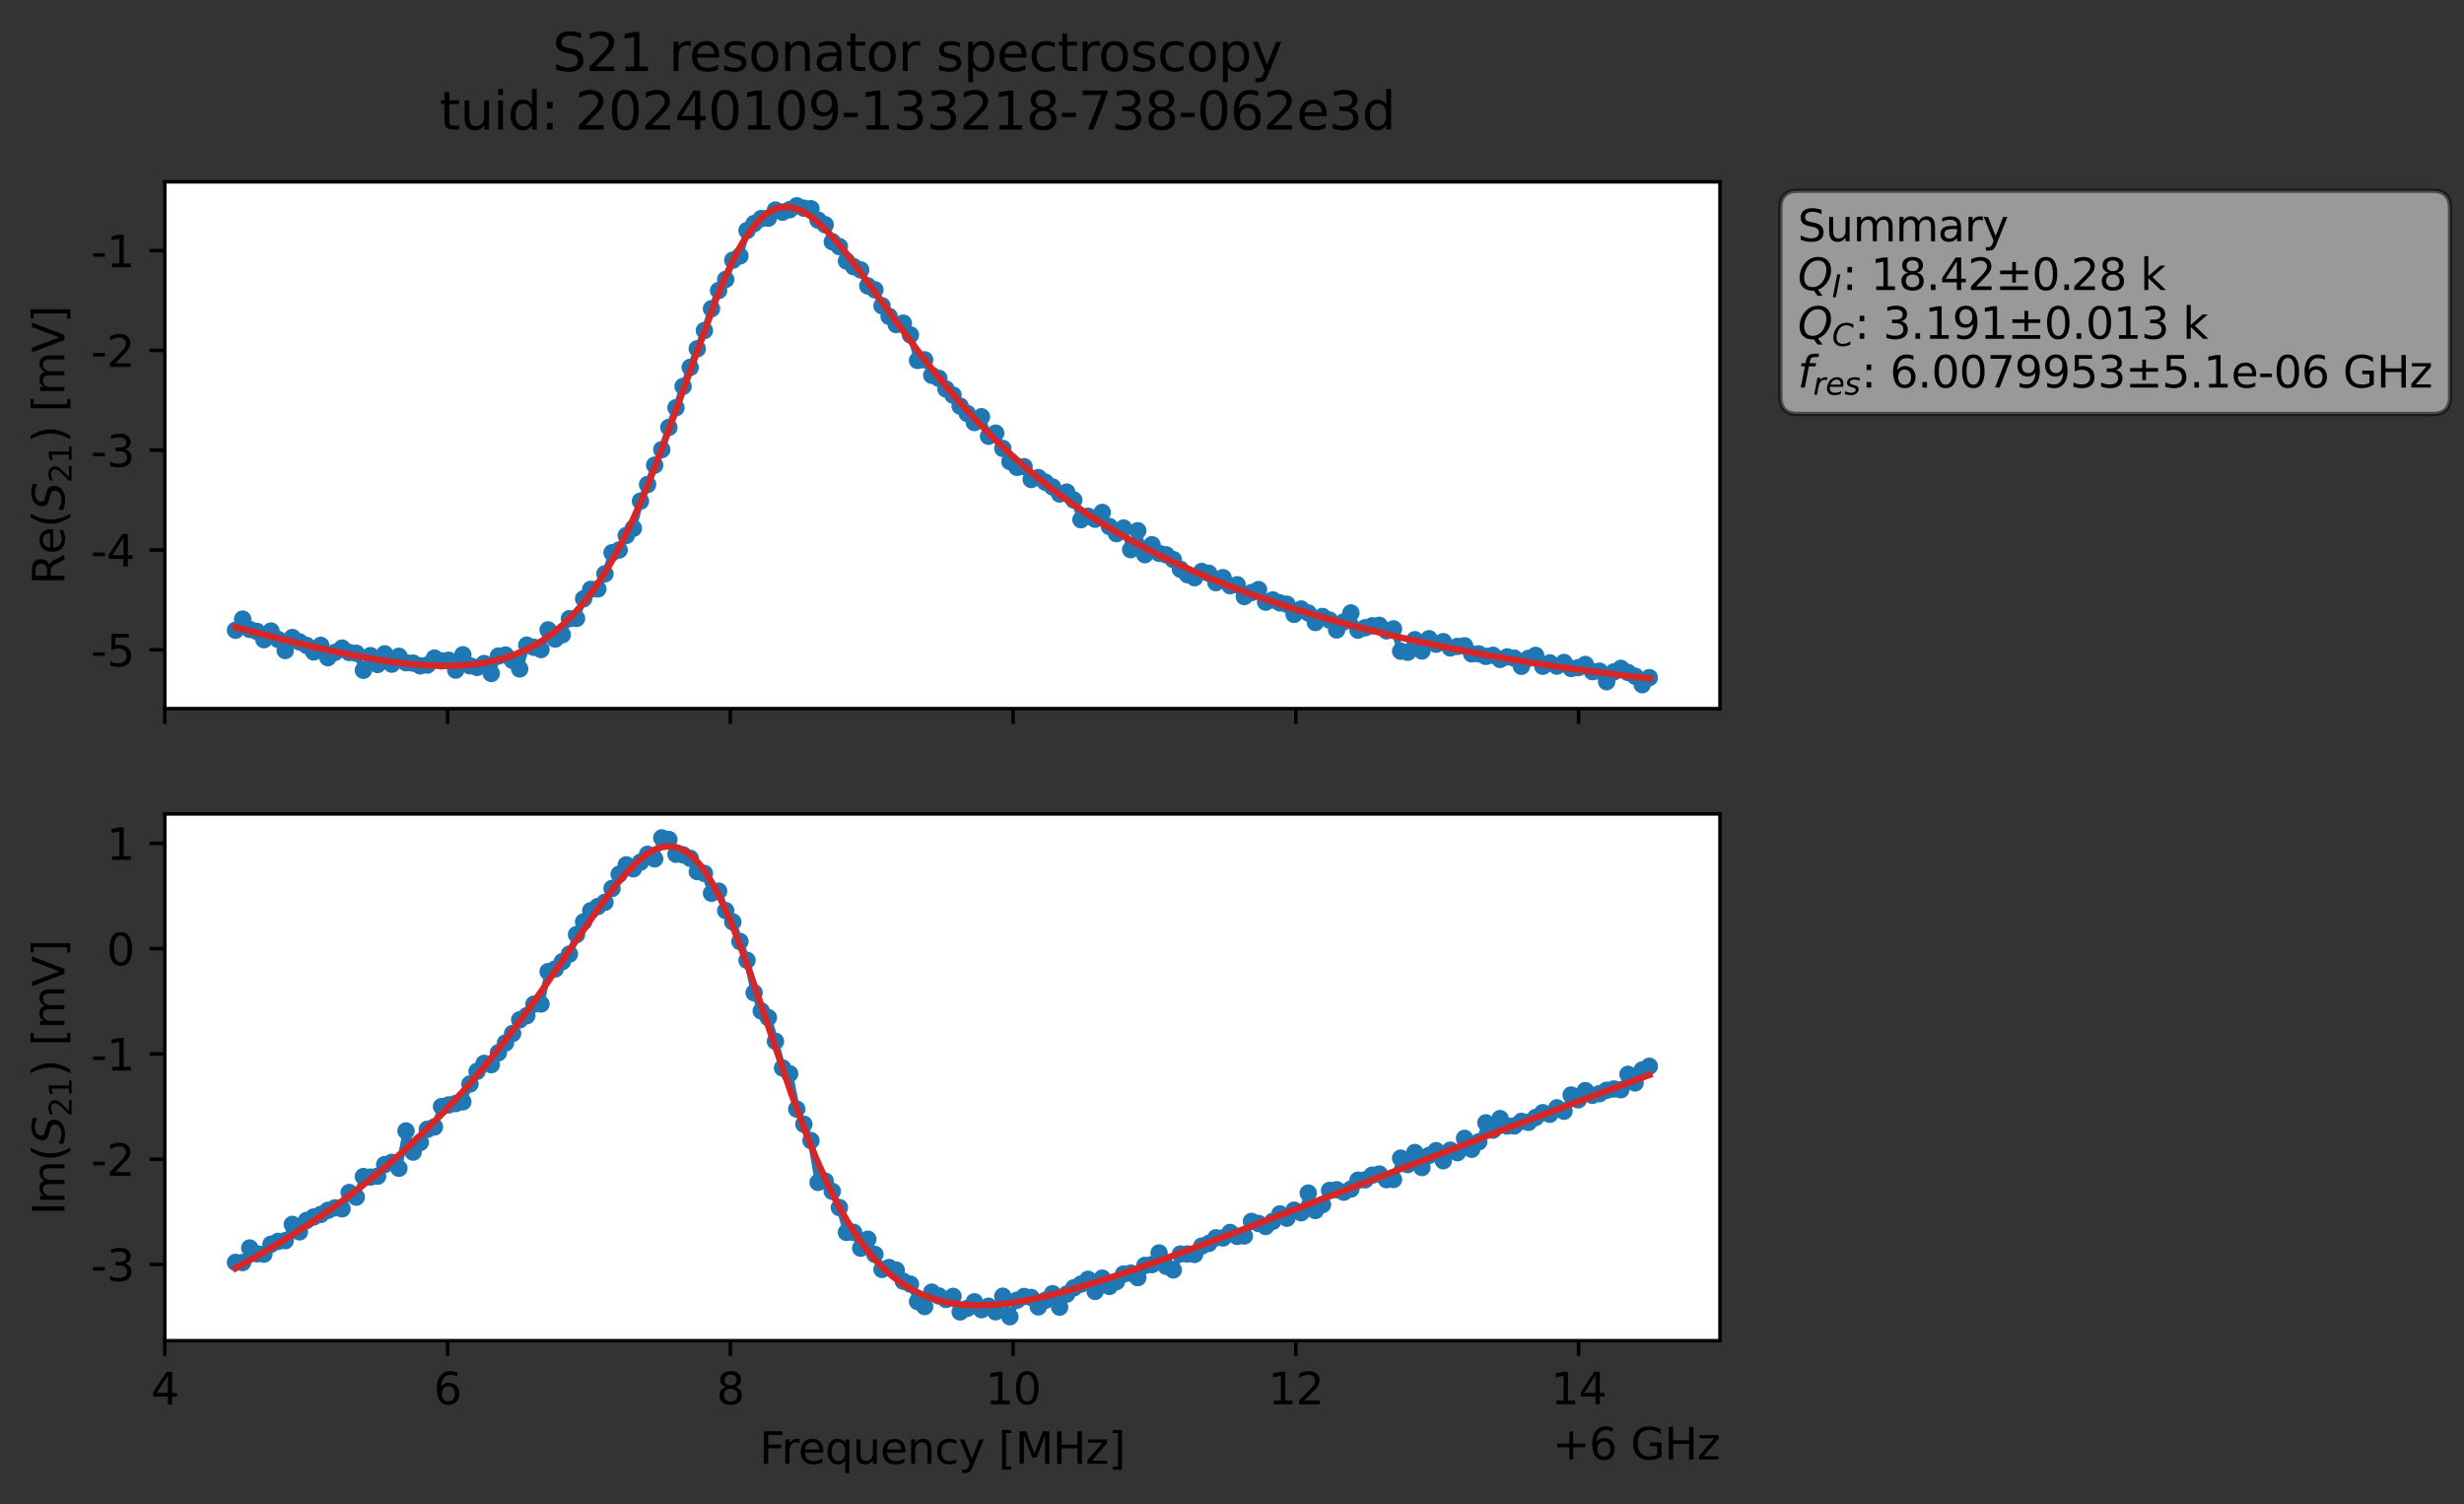 <?xml version="1.0" encoding="utf-8" standalone="no"?>
<!DOCTYPE svg PUBLIC "-//W3C//DTD SVG 1.1//EN"
  "http://www.w3.org/Graphics/SVG/1.1/DTD/svg11.dtd">
<svg xmlns:xlink="http://www.w3.org/1999/xlink" width="565.824pt" height="345.428pt" viewBox="0 0 565.824 345.428" xmlns="http://www.w3.org/2000/svg" version="1.1">
 <rect x="0" y="0" width="565.824" height="345.428" fill="#333333" stroke="none"/>
 <defs>
  <style type="text/css">*{stroke-linejoin: round; stroke-linecap: butt}</style>
 </defs>
 <g id="figure_1">
  <g id="patch_1">
   <path d="M 0 345.428 
L 565.824 345.428 
L 565.824 -0 
L 0 -0 
L 0 345.428 
z
" style="fill: none; opacity: 0"/>
  </g>
  <g id="axes_1">
   <g id="patch_2">
    <path d="M 37.848 162.72 
L 394.968 162.72 
L 394.968 41.76 
L 37.848 41.76 
z
" style="fill: #ffffff"/>
   </g>
   <g id="matplotlib.axis_1">
    <g id="xtick_1">
     <g id="line2d_1">
      <defs>
       <path id="m83fc0e9eb4" d="M 0 0 
L 0 3.5 
" style="stroke: #000000; stroke-width: 0.8"/>
      </defs>
      <g>
       <use xlink:href="#m83fc0e9eb4" x="37.848" y="162.72" style="stroke: #000000; stroke-width: 0.8"/>
      </g>
     </g>
    </g>
    <g id="xtick_2">
     <g id="line2d_2">
      <g>
       <use xlink:href="#m83fc0e9eb4" x="102.779" y="162.72" style="stroke: #000000; stroke-width: 0.8"/>
      </g>
     </g>
    </g>
    <g id="xtick_3">
     <g id="line2d_3">
      <g>
       <use xlink:href="#m83fc0e9eb4" x="167.71" y="162.72" style="stroke: #000000; stroke-width: 0.8"/>
      </g>
     </g>
    </g>
    <g id="xtick_4">
     <g id="line2d_4">
      <g>
       <use xlink:href="#m83fc0e9eb4" x="232.641" y="162.72" style="stroke: #000000; stroke-width: 0.8"/>
      </g>
     </g>
    </g>
    <g id="xtick_5">
     <g id="line2d_5">
      <g>
       <use xlink:href="#m83fc0e9eb4" x="297.572" y="162.72" style="stroke: #000000; stroke-width: 0.8"/>
      </g>
     </g>
    </g>
    <g id="xtick_6">
     <g id="line2d_6">
      <g>
       <use xlink:href="#m83fc0e9eb4" x="362.503" y="162.72" style="stroke: #000000; stroke-width: 0.8"/>
      </g>
     </g>
    </g>
   </g>
   <g id="matplotlib.axis_2">
    <g id="ytick_1">
     <g id="line2d_7">
      <defs>
       <path id="m6ed0791d96" d="M 0 0 
L -3.5 0 
" style="stroke: #000000; stroke-width: 0.8"/>
      </defs>
      <g>
       <use xlink:href="#m6ed0791d96" x="37.848" y="149.214" style="stroke: #000000; stroke-width: 0.8"/>
      </g>
     </g>
     <g id="text_1">
      <!-- -5 -->
      <g transform="translate(20.878 153.013) scale(0.1 -0.1)">
       <defs>
        <path id="DejaVuSans-2d" d="M 313 2009 
L 1997 2009 
L 1997 1497 
L 313 1497 
L 313 2009 
z
" transform="scale(0.016)"/>
        <path id="DejaVuSans-35" d="M 691 4666 
L 3169 4666 
L 3169 4134 
L 1269 4134 
L 1269 2991 
Q 1406 3038 1543 3061 
Q 1681 3084 1819 3084 
Q 2600 3084 3056 2656 
Q 3513 2228 3513 1497 
Q 3513 744 3044 326 
Q 2575 -91 1722 -91 
Q 1428 -91 1123 -41 
Q 819 9 494 109 
L 494 744 
Q 775 591 1075 516 
Q 1375 441 1709 441 
Q 2250 441 2565 725 
Q 2881 1009 2881 1497 
Q 2881 1984 2565 2268 
Q 2250 2553 1709 2553 
Q 1456 2553 1204 2497 
Q 953 2441 691 2322 
L 691 4666 
z
" transform="scale(0.016)"/>
       </defs>
       <use xlink:href="#DejaVuSans-2d"/>
       <use xlink:href="#DejaVuSans-35" x="36.084"/>
      </g>
     </g>
    </g>
    <g id="ytick_2">
     <g id="line2d_8">
      <g>
       <use xlink:href="#m6ed0791d96" x="37.848" y="126.301" style="stroke: #000000; stroke-width: 0.8"/>
      </g>
     </g>
     <g id="text_2">
      <!-- -4 -->
      <g transform="translate(20.878 130.1) scale(0.1 -0.1)">
       <defs>
        <path id="DejaVuSans-34" d="M 2419 4116 
L 825 1625 
L 2419 1625 
L 2419 4116 
z
M 2253 4666 
L 3047 4666 
L 3047 1625 
L 3713 1625 
L 3713 1100 
L 3047 1100 
L 3047 0 
L 2419 0 
L 2419 1100 
L 313 1100 
L 313 1709 
L 2253 4666 
z
" transform="scale(0.016)"/>
       </defs>
       <use xlink:href="#DejaVuSans-2d"/>
       <use xlink:href="#DejaVuSans-34" x="36.084"/>
      </g>
     </g>
    </g>
    <g id="ytick_3">
     <g id="line2d_9">
      <g>
       <use xlink:href="#m6ed0791d96" x="37.848" y="103.387" style="stroke: #000000; stroke-width: 0.8"/>
      </g>
     </g>
     <g id="text_3">
      <!-- -3 -->
      <g transform="translate(20.878 107.187) scale(0.1 -0.1)">
       <defs>
        <path id="DejaVuSans-33" d="M 2597 2516 
Q 3050 2419 3304 2112 
Q 3559 1806 3559 1356 
Q 3559 666 3084 287 
Q 2609 -91 1734 -91 
Q 1441 -91 1130 -33 
Q 819 25 488 141 
L 488 750 
Q 750 597 1062 519 
Q 1375 441 1716 441 
Q 2309 441 2620 675 
Q 2931 909 2931 1356 
Q 2931 1769 2642 2001 
Q 2353 2234 1838 2234 
L 1294 2234 
L 1294 2753 
L 1863 2753 
Q 2328 2753 2575 2939 
Q 2822 3125 2822 3475 
Q 2822 3834 2567 4026 
Q 2313 4219 1838 4219 
Q 1578 4219 1281 4162 
Q 984 4106 628 3988 
L 628 4550 
Q 988 4650 1302 4700 
Q 1616 4750 1894 4750 
Q 2613 4750 3031 4423 
Q 3450 4097 3450 3541 
Q 3450 3153 3228 2886 
Q 3006 2619 2597 2516 
z
" transform="scale(0.016)"/>
       </defs>
       <use xlink:href="#DejaVuSans-2d"/>
       <use xlink:href="#DejaVuSans-33" x="36.084"/>
      </g>
     </g>
    </g>
    <g id="ytick_4">
     <g id="line2d_10">
      <g>
       <use xlink:href="#m6ed0791d96" x="37.848" y="80.474" style="stroke: #000000; stroke-width: 0.8"/>
      </g>
     </g>
     <g id="text_4">
      <!-- -2 -->
      <g transform="translate(20.878 84.273) scale(0.1 -0.1)">
       <defs>
        <path id="DejaVuSans-32" d="M 1228 531 
L 3431 531 
L 3431 0 
L 469 0 
L 469 531 
Q 828 903 1448 1529 
Q 2069 2156 2228 2338 
Q 2531 2678 2651 2914 
Q 2772 3150 2772 3378 
Q 2772 3750 2511 3984 
Q 2250 4219 1831 4219 
Q 1534 4219 1204 4116 
Q 875 4013 500 3803 
L 500 4441 
Q 881 4594 1212 4672 
Q 1544 4750 1819 4750 
Q 2544 4750 2975 4387 
Q 3406 4025 3406 3419 
Q 3406 3131 3298 2873 
Q 3191 2616 2906 2266 
Q 2828 2175 2409 1742 
Q 1991 1309 1228 531 
z
" transform="scale(0.016)"/>
       </defs>
       <use xlink:href="#DejaVuSans-2d"/>
       <use xlink:href="#DejaVuSans-32" x="36.084"/>
      </g>
     </g>
    </g>
    <g id="ytick_5">
     <g id="line2d_11">
      <g>
       <use xlink:href="#m6ed0791d96" x="37.848" y="57.561" style="stroke: #000000; stroke-width: 0.8"/>
      </g>
     </g>
     <g id="text_5">
      <!-- -1 -->
      <g transform="translate(20.878 61.36) scale(0.1 -0.1)">
       <defs>
        <path id="DejaVuSans-31" d="M 794 531 
L 1825 531 
L 1825 4091 
L 703 3866 
L 703 4441 
L 1819 4666 
L 2450 4666 
L 2450 531 
L 3481 531 
L 3481 0 
L 794 0 
L 794 531 
z
" transform="scale(0.016)"/>
       </defs>
       <use xlink:href="#DejaVuSans-2d"/>
       <use xlink:href="#DejaVuSans-31" x="36.084"/>
      </g>
     </g>
    </g>
    <g id="text_6">
     <!-- Re$(S_{21})$ [mV] -->
     <g transform="translate(14.798 134.24) rotate(-90) scale(0.1 -0.1)">
      <defs>
       <path id="DejaVuSans-52" d="M 2841 2188 
Q 3044 2119 3236 1894 
Q 3428 1669 3622 1275 
L 4263 0 
L 3584 0 
L 2988 1197 
Q 2756 1666 2539 1819 
Q 2322 1972 1947 1972 
L 1259 1972 
L 1259 0 
L 628 0 
L 628 4666 
L 2053 4666 
Q 2853 4666 3247 4331 
Q 3641 3997 3641 3322 
Q 3641 2881 3436 2590 
Q 3231 2300 2841 2188 
z
M 1259 4147 
L 1259 2491 
L 2053 2491 
Q 2509 2491 2742 2702 
Q 2975 2913 2975 3322 
Q 2975 3731 2742 3939 
Q 2509 4147 2053 4147 
L 1259 4147 
z
" transform="scale(0.016)"/>
       <path id="DejaVuSans-65" d="M 3597 1894 
L 3597 1613 
L 953 1613 
Q 991 1019 1311 708 
Q 1631 397 2203 397 
Q 2534 397 2845 478 
Q 3156 559 3463 722 
L 3463 178 
Q 3153 47 2828 -22 
Q 2503 -91 2169 -91 
Q 1331 -91 842 396 
Q 353 884 353 1716 
Q 353 2575 817 3079 
Q 1281 3584 2069 3584 
Q 2775 3584 3186 3129 
Q 3597 2675 3597 1894 
z
M 3022 2063 
Q 3016 2534 2758 2815 
Q 2500 3097 2075 3097 
Q 1594 3097 1305 2825 
Q 1016 2553 972 2059 
L 3022 2063 
z
" transform="scale(0.016)"/>
       <path id="DejaVuSans-28" d="M 1984 4856 
Q 1566 4138 1362 3434 
Q 1159 2731 1159 2009 
Q 1159 1288 1364 580 
Q 1569 -128 1984 -844 
L 1484 -844 
Q 1016 -109 783 600 
Q 550 1309 550 2009 
Q 550 2706 781 3412 
Q 1013 4119 1484 4856 
L 1984 4856 
z
" transform="scale(0.016)"/>
       <path id="DejaVuSans-Oblique-53" d="M 3859 4513 
L 3738 3897 
Q 3422 4066 3111 4152 
Q 2800 4238 2509 4238 
Q 1944 4238 1609 3991 
Q 1275 3744 1275 3334 
Q 1275 3109 1398 2989 
Q 1522 2869 2034 2731 
L 2413 2638 
Q 3053 2472 3303 2217 
Q 3553 1963 3553 1503 
Q 3553 797 2998 353 
Q 2444 -91 1538 -91 
Q 1166 -91 791 -17 
Q 416 56 38 206 
L 166 856 
Q 513 641 861 531 
Q 1209 422 1556 422 
Q 2147 422 2503 684 
Q 2859 947 2859 1369 
Q 2859 1650 2717 1795 
Q 2575 1941 2106 2059 
L 1728 2156 
Q 1081 2325 845 2545 
Q 609 2766 609 3163 
Q 609 3859 1145 4304 
Q 1681 4750 2541 4750 
Q 2875 4750 3203 4690 
Q 3531 4631 3859 4513 
z
" transform="scale(0.016)"/>
       <path id="DejaVuSans-29" d="M 513 4856 
L 1013 4856 
Q 1481 4119 1714 3412 
Q 1947 2706 1947 2009 
Q 1947 1309 1714 600 
Q 1481 -109 1013 -844 
L 513 -844 
Q 928 -128 1133 580 
Q 1338 1288 1338 2009 
Q 1338 2731 1133 3434 
Q 928 4138 513 4856 
z
" transform="scale(0.016)"/>
       <path id="DejaVuSans-20" transform="scale(0.016)"/>
       <path id="DejaVuSans-5b" d="M 550 4863 
L 1875 4863 
L 1875 4416 
L 1125 4416 
L 1125 -397 
L 1875 -397 
L 1875 -844 
L 550 -844 
L 550 4863 
z
" transform="scale(0.016)"/>
       <path id="DejaVuSans-6d" d="M 3328 2828 
Q 3544 3216 3844 3400 
Q 4144 3584 4550 3584 
Q 5097 3584 5394 3201 
Q 5691 2819 5691 2113 
L 5691 0 
L 5113 0 
L 5113 2094 
Q 5113 2597 4934 2840 
Q 4756 3084 4391 3084 
Q 3944 3084 3684 2787 
Q 3425 2491 3425 1978 
L 3425 0 
L 2847 0 
L 2847 2094 
Q 2847 2600 2669 2842 
Q 2491 3084 2119 3084 
Q 1678 3084 1418 2786 
Q 1159 2488 1159 1978 
L 1159 0 
L 581 0 
L 581 3500 
L 1159 3500 
L 1159 2956 
Q 1356 3278 1631 3431 
Q 1906 3584 2284 3584 
Q 2666 3584 2933 3390 
Q 3200 3197 3328 2828 
z
" transform="scale(0.016)"/>
       <path id="DejaVuSans-56" d="M 1831 0 
L 50 4666 
L 709 4666 
L 2188 738 
L 3669 4666 
L 4325 4666 
L 2547 0 
L 1831 0 
z
" transform="scale(0.016)"/>
       <path id="DejaVuSans-5d" d="M 1947 4863 
L 1947 -844 
L 622 -844 
L 622 -397 
L 1369 -397 
L 1369 4416 
L 622 4416 
L 622 4863 
L 1947 4863 
z
" transform="scale(0.016)"/>
      </defs>
      <use xlink:href="#DejaVuSans-52" transform="translate(0 0.016)"/>
      <use xlink:href="#DejaVuSans-65" transform="translate(69.482 0.016)"/>
      <use xlink:href="#DejaVuSans-28" transform="translate(131.006 0.016)"/>
      <use xlink:href="#DejaVuSans-Oblique-53" transform="translate(170.02 0.016)"/>
      <use xlink:href="#DejaVuSans-32" transform="translate(233.496 -16.391) scale(0.7)"/>
      <use xlink:href="#DejaVuSans-31" transform="translate(278.032 -16.391) scale(0.7)"/>
      <use xlink:href="#DejaVuSans-29" transform="translate(325.303 0.016)"/>
      <use xlink:href="#DejaVuSans-20" transform="translate(364.316 0.016)"/>
      <use xlink:href="#DejaVuSans-5b" transform="translate(396.104 0.016)"/>
      <use xlink:href="#DejaVuSans-6d" transform="translate(435.117 0.016)"/>
      <use xlink:href="#DejaVuSans-56" transform="translate(532.529 0.016)"/>
      <use xlink:href="#DejaVuSans-5d" transform="translate(600.938 0.016)"/>
     </g>
    </g>
   </g>
   <g id="line2d_12">
    <path d="M 54.081 144.734 
L 55.713 142.174 
L 57.344 144.533 
L 58.975 144.988 
L 60.607 146.902 
L 62.238 144.914 
L 63.87 146.838 
L 65.501 149.388 
L 67.133 146.403 
L 68.764 147.405 
L 70.395 148.212 
L 72.027 149.711 
L 73.658 148.197 
L 75.29 151.027 
L 76.921 149.823 
L 78.553 148.828 
L 80.184 149.836 
L 81.815 150.022 
L 83.447 153.922 
L 85.078 150.553 
L 86.71 152.588 
L 88.341 150.152 
L 89.973 152.518 
L 91.604 150.713 
L 93.235 152.177 
L 94.867 152.279 
L 96.498 152.907 
L 98.13 152.722 
L 99.761 151.124 
L 101.393 151.763 
L 103.024 151.623 
L 104.655 153.884 
L 106.287 150.368 
L 107.918 152.897 
L 109.55 153.268 
L 111.181 152.372 
L 112.813 154.651 
L 114.444 150.66 
L 116.076 150.415 
L 117.707 151.662 
L 119.338 153.608 
L 120.97 148.157 
L 124.233 149.159 
L 125.864 144.643 
L 127.496 146.757 
L 129.127 145.768 
L 130.758 142.077 
L 132.39 142.023 
L 134.021 137.499 
L 135.653 135.342 
L 137.284 135.248 
L 138.916 131.773 
L 140.547 126.931 
L 142.178 126.3 
L 143.81 122.976 
L 145.441 121.325 
L 147.073 115.08 
L 148.704 111.257 
L 150.336 106.824 
L 151.967 103.252 
L 153.598 98.157 
L 155.23 93.634 
L 156.861 88.731 
L 161.756 75.907 
L 163.387 70.894 
L 165.018 66.725 
L 166.65 64.166 
L 168.281 59.757 
L 169.913 58.78 
L 171.544 52.935 
L 173.176 51.345 
L 174.807 50.187 
L 176.438 50.095 
L 178.07 48.237 
L 179.701 48.726 
L 181.333 48.153 
L 182.964 47.258 
L 184.596 47.811 
L 186.227 47.937 
L 187.858 50.554 
L 189.49 51.607 
L 191.121 55.512 
L 192.753 56.637 
L 194.384 59.93 
L 196.016 61.231 
L 197.647 61.996 
L 199.278 65.649 
L 200.91 66.552 
L 202.541 70.218 
L 204.173 72.663 
L 205.804 74.534 
L 207.436 74.221 
L 209.067 76.91 
L 210.698 82.766 
L 212.33 82.628 
L 213.961 86.173 
L 215.593 86.881 
L 217.224 89.332 
L 218.856 90.737 
L 220.487 93.261 
L 222.118 94.951 
L 223.75 97.036 
L 225.381 95.702 
L 227.013 100.184 
L 228.644 99.464 
L 230.276 102.98 
L 231.907 105.979 
L 233.538 107.315 
L 235.17 107.17 
L 236.801 110.109 
L 238.433 109.676 
L 241.696 111.823 
L 243.327 113.441 
L 244.958 113.006 
L 246.59 114.834 
L 248.221 119.344 
L 249.853 118.555 
L 251.484 119.239 
L 253.116 117.677 
L 254.747 120.905 
L 256.378 122.544 
L 258.01 121.261 
L 259.641 126.224 
L 261.273 121.877 
L 262.904 127.37 
L 264.536 125.097 
L 266.167 127.067 
L 267.798 127.413 
L 269.43 128.512 
L 271.061 130.716 
L 272.693 131.984 
L 274.324 132.669 
L 275.956 131.229 
L 277.587 131.654 
L 279.218 133.804 
L 280.85 132.653 
L 282.481 134.503 
L 284.113 134.29 
L 285.744 136.996 
L 287.376 136.082 
L 289.007 135.399 
L 290.638 138.273 
L 292.27 137.771 
L 293.901 138.444 
L 295.533 138.764 
L 297.164 141.083 
L 298.796 139.857 
L 300.427 140.764 
L 302.059 142.957 
L 303.69 141.568 
L 305.321 142.402 
L 306.953 144.664 
L 308.584 142.814 
L 310.216 140.761 
L 311.847 144.717 
L 315.11 143.71 
L 316.741 143.606 
L 318.373 144.865 
L 320.004 144.417 
L 321.636 149.534 
L 323.267 149.777 
L 324.899 146.904 
L 326.53 149.489 
L 328.161 146.676 
L 329.793 147.942 
L 331.424 147.349 
L 333.056 148.795 
L 334.687 148.444 
L 336.319 148.309 
L 337.95 150.152 
L 339.581 150.163 
L 341.213 150.736 
L 342.844 150.477 
L 344.476 151.43 
L 346.107 150.849 
L 347.739 151.14 
L 349.37 153.003 
L 351.001 151.187 
L 352.633 150.502 
L 354.264 152.998 
L 355.896 152.227 
L 357.527 152.97 
L 359.159 152.13 
L 360.79 153.526 
L 362.421 153.314 
L 364.053 152.593 
L 365.684 154.238 
L 367.316 154.131 
L 368.947 156.545 
L 370.579 154.306 
L 372.21 153.487 
L 375.473 155.284 
L 377.104 157.222 
L 378.736 155.615 
L 378.736 155.615 
" clip-path="url(#p7c7f83022b)" style="fill: none; stroke: #1f77b4; stroke-width: 1.5; stroke-linecap: square"/>
    <defs>
     <path id="m57a173d61b" d="M 0 1.5 
C 0.398 1.5 0.779 1.342 1.061 1.061 
C 1.342 0.779 1.5 0.398 1.5 0 
C 1.5 -0.398 1.342 -0.779 1.061 -1.061 
C 0.779 -1.342 0.398 -1.5 0 -1.5 
C -0.398 -1.5 -0.779 -1.342 -1.061 -1.061 
C -1.342 -0.779 -1.5 -0.398 -1.5 0 
C -1.5 0.398 -1.342 0.779 -1.061 1.061 
C -0.779 1.342 -0.398 1.5 0 1.5 
z
" style="stroke: #1f77b4"/>
    </defs>
    <g clip-path="url(#p7c7f83022b)">
     <use xlink:href="#m57a173d61b" x="54.081" y="144.734" style="fill: #1f77b4; stroke: #1f77b4"/>
     <use xlink:href="#m57a173d61b" x="55.713" y="142.174" style="fill: #1f77b4; stroke: #1f77b4"/>
     <use xlink:href="#m57a173d61b" x="57.344" y="144.533" style="fill: #1f77b4; stroke: #1f77b4"/>
     <use xlink:href="#m57a173d61b" x="58.975" y="144.988" style="fill: #1f77b4; stroke: #1f77b4"/>
     <use xlink:href="#m57a173d61b" x="60.607" y="146.902" style="fill: #1f77b4; stroke: #1f77b4"/>
     <use xlink:href="#m57a173d61b" x="62.238" y="144.914" style="fill: #1f77b4; stroke: #1f77b4"/>
     <use xlink:href="#m57a173d61b" x="63.87" y="146.838" style="fill: #1f77b4; stroke: #1f77b4"/>
     <use xlink:href="#m57a173d61b" x="65.501" y="149.388" style="fill: #1f77b4; stroke: #1f77b4"/>
     <use xlink:href="#m57a173d61b" x="67.133" y="146.403" style="fill: #1f77b4; stroke: #1f77b4"/>
     <use xlink:href="#m57a173d61b" x="68.764" y="147.405" style="fill: #1f77b4; stroke: #1f77b4"/>
     <use xlink:href="#m57a173d61b" x="70.395" y="148.212" style="fill: #1f77b4; stroke: #1f77b4"/>
     <use xlink:href="#m57a173d61b" x="72.027" y="149.711" style="fill: #1f77b4; stroke: #1f77b4"/>
     <use xlink:href="#m57a173d61b" x="73.658" y="148.197" style="fill: #1f77b4; stroke: #1f77b4"/>
     <use xlink:href="#m57a173d61b" x="75.29" y="151.027" style="fill: #1f77b4; stroke: #1f77b4"/>
     <use xlink:href="#m57a173d61b" x="76.921" y="149.823" style="fill: #1f77b4; stroke: #1f77b4"/>
     <use xlink:href="#m57a173d61b" x="78.553" y="148.828" style="fill: #1f77b4; stroke: #1f77b4"/>
     <use xlink:href="#m57a173d61b" x="80.184" y="149.836" style="fill: #1f77b4; stroke: #1f77b4"/>
     <use xlink:href="#m57a173d61b" x="81.815" y="150.022" style="fill: #1f77b4; stroke: #1f77b4"/>
     <use xlink:href="#m57a173d61b" x="83.447" y="153.922" style="fill: #1f77b4; stroke: #1f77b4"/>
     <use xlink:href="#m57a173d61b" x="85.078" y="150.553" style="fill: #1f77b4; stroke: #1f77b4"/>
     <use xlink:href="#m57a173d61b" x="86.71" y="152.588" style="fill: #1f77b4; stroke: #1f77b4"/>
     <use xlink:href="#m57a173d61b" x="88.341" y="150.152" style="fill: #1f77b4; stroke: #1f77b4"/>
     <use xlink:href="#m57a173d61b" x="89.973" y="152.518" style="fill: #1f77b4; stroke: #1f77b4"/>
     <use xlink:href="#m57a173d61b" x="91.604" y="150.713" style="fill: #1f77b4; stroke: #1f77b4"/>
     <use xlink:href="#m57a173d61b" x="93.235" y="152.177" style="fill: #1f77b4; stroke: #1f77b4"/>
     <use xlink:href="#m57a173d61b" x="94.867" y="152.279" style="fill: #1f77b4; stroke: #1f77b4"/>
     <use xlink:href="#m57a173d61b" x="96.498" y="152.907" style="fill: #1f77b4; stroke: #1f77b4"/>
     <use xlink:href="#m57a173d61b" x="98.13" y="152.722" style="fill: #1f77b4; stroke: #1f77b4"/>
     <use xlink:href="#m57a173d61b" x="99.761" y="151.124" style="fill: #1f77b4; stroke: #1f77b4"/>
     <use xlink:href="#m57a173d61b" x="101.393" y="151.763" style="fill: #1f77b4; stroke: #1f77b4"/>
     <use xlink:href="#m57a173d61b" x="103.024" y="151.623" style="fill: #1f77b4; stroke: #1f77b4"/>
     <use xlink:href="#m57a173d61b" x="104.655" y="153.884" style="fill: #1f77b4; stroke: #1f77b4"/>
     <use xlink:href="#m57a173d61b" x="106.287" y="150.368" style="fill: #1f77b4; stroke: #1f77b4"/>
     <use xlink:href="#m57a173d61b" x="107.918" y="152.897" style="fill: #1f77b4; stroke: #1f77b4"/>
     <use xlink:href="#m57a173d61b" x="109.55" y="153.268" style="fill: #1f77b4; stroke: #1f77b4"/>
     <use xlink:href="#m57a173d61b" x="111.181" y="152.372" style="fill: #1f77b4; stroke: #1f77b4"/>
     <use xlink:href="#m57a173d61b" x="112.813" y="154.651" style="fill: #1f77b4; stroke: #1f77b4"/>
     <use xlink:href="#m57a173d61b" x="114.444" y="150.66" style="fill: #1f77b4; stroke: #1f77b4"/>
     <use xlink:href="#m57a173d61b" x="116.076" y="150.415" style="fill: #1f77b4; stroke: #1f77b4"/>
     <use xlink:href="#m57a173d61b" x="117.707" y="151.662" style="fill: #1f77b4; stroke: #1f77b4"/>
     <use xlink:href="#m57a173d61b" x="119.338" y="153.608" style="fill: #1f77b4; stroke: #1f77b4"/>
     <use xlink:href="#m57a173d61b" x="120.97" y="148.157" style="fill: #1f77b4; stroke: #1f77b4"/>
     <use xlink:href="#m57a173d61b" x="122.601" y="148.643" style="fill: #1f77b4; stroke: #1f77b4"/>
     <use xlink:href="#m57a173d61b" x="124.233" y="149.159" style="fill: #1f77b4; stroke: #1f77b4"/>
     <use xlink:href="#m57a173d61b" x="125.864" y="144.643" style="fill: #1f77b4; stroke: #1f77b4"/>
     <use xlink:href="#m57a173d61b" x="127.496" y="146.757" style="fill: #1f77b4; stroke: #1f77b4"/>
     <use xlink:href="#m57a173d61b" x="129.127" y="145.768" style="fill: #1f77b4; stroke: #1f77b4"/>
     <use xlink:href="#m57a173d61b" x="130.758" y="142.077" style="fill: #1f77b4; stroke: #1f77b4"/>
     <use xlink:href="#m57a173d61b" x="132.39" y="142.023" style="fill: #1f77b4; stroke: #1f77b4"/>
     <use xlink:href="#m57a173d61b" x="134.021" y="137.499" style="fill: #1f77b4; stroke: #1f77b4"/>
     <use xlink:href="#m57a173d61b" x="135.653" y="135.342" style="fill: #1f77b4; stroke: #1f77b4"/>
     <use xlink:href="#m57a173d61b" x="137.284" y="135.248" style="fill: #1f77b4; stroke: #1f77b4"/>
     <use xlink:href="#m57a173d61b" x="138.916" y="131.773" style="fill: #1f77b4; stroke: #1f77b4"/>
     <use xlink:href="#m57a173d61b" x="140.547" y="126.931" style="fill: #1f77b4; stroke: #1f77b4"/>
     <use xlink:href="#m57a173d61b" x="142.178" y="126.3" style="fill: #1f77b4; stroke: #1f77b4"/>
     <use xlink:href="#m57a173d61b" x="143.81" y="122.976" style="fill: #1f77b4; stroke: #1f77b4"/>
     <use xlink:href="#m57a173d61b" x="145.441" y="121.325" style="fill: #1f77b4; stroke: #1f77b4"/>
     <use xlink:href="#m57a173d61b" x="147.073" y="115.08" style="fill: #1f77b4; stroke: #1f77b4"/>
     <use xlink:href="#m57a173d61b" x="148.704" y="111.257" style="fill: #1f77b4; stroke: #1f77b4"/>
     <use xlink:href="#m57a173d61b" x="150.336" y="106.824" style="fill: #1f77b4; stroke: #1f77b4"/>
     <use xlink:href="#m57a173d61b" x="151.967" y="103.252" style="fill: #1f77b4; stroke: #1f77b4"/>
     <use xlink:href="#m57a173d61b" x="153.598" y="98.157" style="fill: #1f77b4; stroke: #1f77b4"/>
     <use xlink:href="#m57a173d61b" x="155.23" y="93.634" style="fill: #1f77b4; stroke: #1f77b4"/>
     <use xlink:href="#m57a173d61b" x="156.861" y="88.731" style="fill: #1f77b4; stroke: #1f77b4"/>
     <use xlink:href="#m57a173d61b" x="158.493" y="84.376" style="fill: #1f77b4; stroke: #1f77b4"/>
     <use xlink:href="#m57a173d61b" x="160.124" y="80.09" style="fill: #1f77b4; stroke: #1f77b4"/>
     <use xlink:href="#m57a173d61b" x="161.756" y="75.907" style="fill: #1f77b4; stroke: #1f77b4"/>
     <use xlink:href="#m57a173d61b" x="163.387" y="70.894" style="fill: #1f77b4; stroke: #1f77b4"/>
     <use xlink:href="#m57a173d61b" x="165.018" y="66.725" style="fill: #1f77b4; stroke: #1f77b4"/>
     <use xlink:href="#m57a173d61b" x="166.65" y="64.166" style="fill: #1f77b4; stroke: #1f77b4"/>
     <use xlink:href="#m57a173d61b" x="168.281" y="59.757" style="fill: #1f77b4; stroke: #1f77b4"/>
     <use xlink:href="#m57a173d61b" x="169.913" y="58.78" style="fill: #1f77b4; stroke: #1f77b4"/>
     <use xlink:href="#m57a173d61b" x="171.544" y="52.935" style="fill: #1f77b4; stroke: #1f77b4"/>
     <use xlink:href="#m57a173d61b" x="173.176" y="51.345" style="fill: #1f77b4; stroke: #1f77b4"/>
     <use xlink:href="#m57a173d61b" x="174.807" y="50.187" style="fill: #1f77b4; stroke: #1f77b4"/>
     <use xlink:href="#m57a173d61b" x="176.438" y="50.095" style="fill: #1f77b4; stroke: #1f77b4"/>
     <use xlink:href="#m57a173d61b" x="178.07" y="48.237" style="fill: #1f77b4; stroke: #1f77b4"/>
     <use xlink:href="#m57a173d61b" x="179.701" y="48.726" style="fill: #1f77b4; stroke: #1f77b4"/>
     <use xlink:href="#m57a173d61b" x="181.333" y="48.153" style="fill: #1f77b4; stroke: #1f77b4"/>
     <use xlink:href="#m57a173d61b" x="182.964" y="47.258" style="fill: #1f77b4; stroke: #1f77b4"/>
     <use xlink:href="#m57a173d61b" x="184.596" y="47.811" style="fill: #1f77b4; stroke: #1f77b4"/>
     <use xlink:href="#m57a173d61b" x="186.227" y="47.937" style="fill: #1f77b4; stroke: #1f77b4"/>
     <use xlink:href="#m57a173d61b" x="187.858" y="50.554" style="fill: #1f77b4; stroke: #1f77b4"/>
     <use xlink:href="#m57a173d61b" x="189.49" y="51.607" style="fill: #1f77b4; stroke: #1f77b4"/>
     <use xlink:href="#m57a173d61b" x="191.121" y="55.512" style="fill: #1f77b4; stroke: #1f77b4"/>
     <use xlink:href="#m57a173d61b" x="192.753" y="56.637" style="fill: #1f77b4; stroke: #1f77b4"/>
     <use xlink:href="#m57a173d61b" x="194.384" y="59.93" style="fill: #1f77b4; stroke: #1f77b4"/>
     <use xlink:href="#m57a173d61b" x="196.016" y="61.231" style="fill: #1f77b4; stroke: #1f77b4"/>
     <use xlink:href="#m57a173d61b" x="197.647" y="61.996" style="fill: #1f77b4; stroke: #1f77b4"/>
     <use xlink:href="#m57a173d61b" x="199.278" y="65.649" style="fill: #1f77b4; stroke: #1f77b4"/>
     <use xlink:href="#m57a173d61b" x="200.91" y="66.552" style="fill: #1f77b4; stroke: #1f77b4"/>
     <use xlink:href="#m57a173d61b" x="202.541" y="70.218" style="fill: #1f77b4; stroke: #1f77b4"/>
     <use xlink:href="#m57a173d61b" x="204.173" y="72.663" style="fill: #1f77b4; stroke: #1f77b4"/>
     <use xlink:href="#m57a173d61b" x="205.804" y="74.534" style="fill: #1f77b4; stroke: #1f77b4"/>
     <use xlink:href="#m57a173d61b" x="207.436" y="74.221" style="fill: #1f77b4; stroke: #1f77b4"/>
     <use xlink:href="#m57a173d61b" x="209.067" y="76.91" style="fill: #1f77b4; stroke: #1f77b4"/>
     <use xlink:href="#m57a173d61b" x="210.698" y="82.766" style="fill: #1f77b4; stroke: #1f77b4"/>
     <use xlink:href="#m57a173d61b" x="212.33" y="82.628" style="fill: #1f77b4; stroke: #1f77b4"/>
     <use xlink:href="#m57a173d61b" x="213.961" y="86.173" style="fill: #1f77b4; stroke: #1f77b4"/>
     <use xlink:href="#m57a173d61b" x="215.593" y="86.881" style="fill: #1f77b4; stroke: #1f77b4"/>
     <use xlink:href="#m57a173d61b" x="217.224" y="89.332" style="fill: #1f77b4; stroke: #1f77b4"/>
     <use xlink:href="#m57a173d61b" x="218.856" y="90.737" style="fill: #1f77b4; stroke: #1f77b4"/>
     <use xlink:href="#m57a173d61b" x="220.487" y="93.261" style="fill: #1f77b4; stroke: #1f77b4"/>
     <use xlink:href="#m57a173d61b" x="222.118" y="94.951" style="fill: #1f77b4; stroke: #1f77b4"/>
     <use xlink:href="#m57a173d61b" x="223.75" y="97.036" style="fill: #1f77b4; stroke: #1f77b4"/>
     <use xlink:href="#m57a173d61b" x="225.381" y="95.702" style="fill: #1f77b4; stroke: #1f77b4"/>
     <use xlink:href="#m57a173d61b" x="227.013" y="100.184" style="fill: #1f77b4; stroke: #1f77b4"/>
     <use xlink:href="#m57a173d61b" x="228.644" y="99.464" style="fill: #1f77b4; stroke: #1f77b4"/>
     <use xlink:href="#m57a173d61b" x="230.276" y="102.98" style="fill: #1f77b4; stroke: #1f77b4"/>
     <use xlink:href="#m57a173d61b" x="231.907" y="105.979" style="fill: #1f77b4; stroke: #1f77b4"/>
     <use xlink:href="#m57a173d61b" x="233.538" y="107.315" style="fill: #1f77b4; stroke: #1f77b4"/>
     <use xlink:href="#m57a173d61b" x="235.17" y="107.17" style="fill: #1f77b4; stroke: #1f77b4"/>
     <use xlink:href="#m57a173d61b" x="236.801" y="110.109" style="fill: #1f77b4; stroke: #1f77b4"/>
     <use xlink:href="#m57a173d61b" x="238.433" y="109.676" style="fill: #1f77b4; stroke: #1f77b4"/>
     <use xlink:href="#m57a173d61b" x="240.064" y="110.743" style="fill: #1f77b4; stroke: #1f77b4"/>
     <use xlink:href="#m57a173d61b" x="241.696" y="111.823" style="fill: #1f77b4; stroke: #1f77b4"/>
     <use xlink:href="#m57a173d61b" x="243.327" y="113.441" style="fill: #1f77b4; stroke: #1f77b4"/>
     <use xlink:href="#m57a173d61b" x="244.958" y="113.006" style="fill: #1f77b4; stroke: #1f77b4"/>
     <use xlink:href="#m57a173d61b" x="246.59" y="114.834" style="fill: #1f77b4; stroke: #1f77b4"/>
     <use xlink:href="#m57a173d61b" x="248.221" y="119.344" style="fill: #1f77b4; stroke: #1f77b4"/>
     <use xlink:href="#m57a173d61b" x="249.853" y="118.555" style="fill: #1f77b4; stroke: #1f77b4"/>
     <use xlink:href="#m57a173d61b" x="251.484" y="119.239" style="fill: #1f77b4; stroke: #1f77b4"/>
     <use xlink:href="#m57a173d61b" x="253.116" y="117.677" style="fill: #1f77b4; stroke: #1f77b4"/>
     <use xlink:href="#m57a173d61b" x="254.747" y="120.905" style="fill: #1f77b4; stroke: #1f77b4"/>
     <use xlink:href="#m57a173d61b" x="256.378" y="122.544" style="fill: #1f77b4; stroke: #1f77b4"/>
     <use xlink:href="#m57a173d61b" x="258.01" y="121.261" style="fill: #1f77b4; stroke: #1f77b4"/>
     <use xlink:href="#m57a173d61b" x="259.641" y="126.224" style="fill: #1f77b4; stroke: #1f77b4"/>
     <use xlink:href="#m57a173d61b" x="261.273" y="121.877" style="fill: #1f77b4; stroke: #1f77b4"/>
     <use xlink:href="#m57a173d61b" x="262.904" y="127.37" style="fill: #1f77b4; stroke: #1f77b4"/>
     <use xlink:href="#m57a173d61b" x="264.536" y="125.097" style="fill: #1f77b4; stroke: #1f77b4"/>
     <use xlink:href="#m57a173d61b" x="266.167" y="127.067" style="fill: #1f77b4; stroke: #1f77b4"/>
     <use xlink:href="#m57a173d61b" x="267.798" y="127.413" style="fill: #1f77b4; stroke: #1f77b4"/>
     <use xlink:href="#m57a173d61b" x="269.43" y="128.512" style="fill: #1f77b4; stroke: #1f77b4"/>
     <use xlink:href="#m57a173d61b" x="271.061" y="130.716" style="fill: #1f77b4; stroke: #1f77b4"/>
     <use xlink:href="#m57a173d61b" x="272.693" y="131.984" style="fill: #1f77b4; stroke: #1f77b4"/>
     <use xlink:href="#m57a173d61b" x="274.324" y="132.669" style="fill: #1f77b4; stroke: #1f77b4"/>
     <use xlink:href="#m57a173d61b" x="275.956" y="131.229" style="fill: #1f77b4; stroke: #1f77b4"/>
     <use xlink:href="#m57a173d61b" x="277.587" y="131.654" style="fill: #1f77b4; stroke: #1f77b4"/>
     <use xlink:href="#m57a173d61b" x="279.218" y="133.804" style="fill: #1f77b4; stroke: #1f77b4"/>
     <use xlink:href="#m57a173d61b" x="280.85" y="132.653" style="fill: #1f77b4; stroke: #1f77b4"/>
     <use xlink:href="#m57a173d61b" x="282.481" y="134.503" style="fill: #1f77b4; stroke: #1f77b4"/>
     <use xlink:href="#m57a173d61b" x="284.113" y="134.29" style="fill: #1f77b4; stroke: #1f77b4"/>
     <use xlink:href="#m57a173d61b" x="285.744" y="136.996" style="fill: #1f77b4; stroke: #1f77b4"/>
     <use xlink:href="#m57a173d61b" x="287.376" y="136.082" style="fill: #1f77b4; stroke: #1f77b4"/>
     <use xlink:href="#m57a173d61b" x="289.007" y="135.399" style="fill: #1f77b4; stroke: #1f77b4"/>
     <use xlink:href="#m57a173d61b" x="290.638" y="138.273" style="fill: #1f77b4; stroke: #1f77b4"/>
     <use xlink:href="#m57a173d61b" x="292.27" y="137.771" style="fill: #1f77b4; stroke: #1f77b4"/>
     <use xlink:href="#m57a173d61b" x="293.901" y="138.444" style="fill: #1f77b4; stroke: #1f77b4"/>
     <use xlink:href="#m57a173d61b" x="295.533" y="138.764" style="fill: #1f77b4; stroke: #1f77b4"/>
     <use xlink:href="#m57a173d61b" x="297.164" y="141.083" style="fill: #1f77b4; stroke: #1f77b4"/>
     <use xlink:href="#m57a173d61b" x="298.796" y="139.857" style="fill: #1f77b4; stroke: #1f77b4"/>
     <use xlink:href="#m57a173d61b" x="300.427" y="140.764" style="fill: #1f77b4; stroke: #1f77b4"/>
     <use xlink:href="#m57a173d61b" x="302.059" y="142.957" style="fill: #1f77b4; stroke: #1f77b4"/>
     <use xlink:href="#m57a173d61b" x="303.69" y="141.568" style="fill: #1f77b4; stroke: #1f77b4"/>
     <use xlink:href="#m57a173d61b" x="305.321" y="142.402" style="fill: #1f77b4; stroke: #1f77b4"/>
     <use xlink:href="#m57a173d61b" x="306.953" y="144.664" style="fill: #1f77b4; stroke: #1f77b4"/>
     <use xlink:href="#m57a173d61b" x="308.584" y="142.814" style="fill: #1f77b4; stroke: #1f77b4"/>
     <use xlink:href="#m57a173d61b" x="310.216" y="140.761" style="fill: #1f77b4; stroke: #1f77b4"/>
     <use xlink:href="#m57a173d61b" x="311.847" y="144.717" style="fill: #1f77b4; stroke: #1f77b4"/>
     <use xlink:href="#m57a173d61b" x="313.479" y="144.161" style="fill: #1f77b4; stroke: #1f77b4"/>
     <use xlink:href="#m57a173d61b" x="315.11" y="143.71" style="fill: #1f77b4; stroke: #1f77b4"/>
     <use xlink:href="#m57a173d61b" x="316.741" y="143.606" style="fill: #1f77b4; stroke: #1f77b4"/>
     <use xlink:href="#m57a173d61b" x="318.373" y="144.865" style="fill: #1f77b4; stroke: #1f77b4"/>
     <use xlink:href="#m57a173d61b" x="320.004" y="144.417" style="fill: #1f77b4; stroke: #1f77b4"/>
     <use xlink:href="#m57a173d61b" x="321.636" y="149.534" style="fill: #1f77b4; stroke: #1f77b4"/>
     <use xlink:href="#m57a173d61b" x="323.267" y="149.777" style="fill: #1f77b4; stroke: #1f77b4"/>
     <use xlink:href="#m57a173d61b" x="324.899" y="146.904" style="fill: #1f77b4; stroke: #1f77b4"/>
     <use xlink:href="#m57a173d61b" x="326.53" y="149.489" style="fill: #1f77b4; stroke: #1f77b4"/>
     <use xlink:href="#m57a173d61b" x="328.161" y="146.676" style="fill: #1f77b4; stroke: #1f77b4"/>
     <use xlink:href="#m57a173d61b" x="329.793" y="147.942" style="fill: #1f77b4; stroke: #1f77b4"/>
     <use xlink:href="#m57a173d61b" x="331.424" y="147.349" style="fill: #1f77b4; stroke: #1f77b4"/>
     <use xlink:href="#m57a173d61b" x="333.056" y="148.795" style="fill: #1f77b4; stroke: #1f77b4"/>
     <use xlink:href="#m57a173d61b" x="334.687" y="148.444" style="fill: #1f77b4; stroke: #1f77b4"/>
     <use xlink:href="#m57a173d61b" x="336.319" y="148.309" style="fill: #1f77b4; stroke: #1f77b4"/>
     <use xlink:href="#m57a173d61b" x="337.95" y="150.152" style="fill: #1f77b4; stroke: #1f77b4"/>
     <use xlink:href="#m57a173d61b" x="339.581" y="150.163" style="fill: #1f77b4; stroke: #1f77b4"/>
     <use xlink:href="#m57a173d61b" x="341.213" y="150.736" style="fill: #1f77b4; stroke: #1f77b4"/>
     <use xlink:href="#m57a173d61b" x="342.844" y="150.477" style="fill: #1f77b4; stroke: #1f77b4"/>
     <use xlink:href="#m57a173d61b" x="344.476" y="151.43" style="fill: #1f77b4; stroke: #1f77b4"/>
     <use xlink:href="#m57a173d61b" x="346.107" y="150.849" style="fill: #1f77b4; stroke: #1f77b4"/>
     <use xlink:href="#m57a173d61b" x="347.739" y="151.14" style="fill: #1f77b4; stroke: #1f77b4"/>
     <use xlink:href="#m57a173d61b" x="349.37" y="153.003" style="fill: #1f77b4; stroke: #1f77b4"/>
     <use xlink:href="#m57a173d61b" x="351.001" y="151.187" style="fill: #1f77b4; stroke: #1f77b4"/>
     <use xlink:href="#m57a173d61b" x="352.633" y="150.502" style="fill: #1f77b4; stroke: #1f77b4"/>
     <use xlink:href="#m57a173d61b" x="354.264" y="152.998" style="fill: #1f77b4; stroke: #1f77b4"/>
     <use xlink:href="#m57a173d61b" x="355.896" y="152.227" style="fill: #1f77b4; stroke: #1f77b4"/>
     <use xlink:href="#m57a173d61b" x="357.527" y="152.97" style="fill: #1f77b4; stroke: #1f77b4"/>
     <use xlink:href="#m57a173d61b" x="359.159" y="152.13" style="fill: #1f77b4; stroke: #1f77b4"/>
     <use xlink:href="#m57a173d61b" x="360.79" y="153.526" style="fill: #1f77b4; stroke: #1f77b4"/>
     <use xlink:href="#m57a173d61b" x="362.421" y="153.314" style="fill: #1f77b4; stroke: #1f77b4"/>
     <use xlink:href="#m57a173d61b" x="364.053" y="152.593" style="fill: #1f77b4; stroke: #1f77b4"/>
     <use xlink:href="#m57a173d61b" x="365.684" y="154.238" style="fill: #1f77b4; stroke: #1f77b4"/>
     <use xlink:href="#m57a173d61b" x="367.316" y="154.131" style="fill: #1f77b4; stroke: #1f77b4"/>
     <use xlink:href="#m57a173d61b" x="368.947" y="156.545" style="fill: #1f77b4; stroke: #1f77b4"/>
     <use xlink:href="#m57a173d61b" x="370.579" y="154.306" style="fill: #1f77b4; stroke: #1f77b4"/>
     <use xlink:href="#m57a173d61b" x="372.21" y="153.487" style="fill: #1f77b4; stroke: #1f77b4"/>
     <use xlink:href="#m57a173d61b" x="373.841" y="154.435" style="fill: #1f77b4; stroke: #1f77b4"/>
     <use xlink:href="#m57a173d61b" x="375.473" y="155.284" style="fill: #1f77b4; stroke: #1f77b4"/>
     <use xlink:href="#m57a173d61b" x="377.104" y="157.222" style="fill: #1f77b4; stroke: #1f77b4"/>
     <use xlink:href="#m57a173d61b" x="378.736" y="155.615" style="fill: #1f77b4; stroke: #1f77b4"/>
    </g>
   </g>
   <g id="line2d_13">
    <path d="M 54.081 144.044 
L 65.78 147.07 
L 74.88 149.204 
L 82.354 150.733 
L 88.529 151.774 
L 93.729 152.437 
L 98.278 152.804 
L 102.503 152.92 
L 106.078 152.805 
L 109.328 152.496 
L 112.252 152.019 
L 115.177 151.319 
L 117.777 150.481 
L 120.377 149.408 
L 122.652 148.249 
L 124.927 146.86 
L 127.202 145.212 
L 129.476 143.277 
L 131.751 141.023 
L 134.026 138.419 
L 136.301 135.435 
L 138.576 132.041 
L 140.851 128.213 
L 143.126 123.933 
L 145.4 119.196 
L 148 113.235 
L 150.925 105.889 
L 154.175 97.086 
L 164.574 68.33 
L 166.849 62.946 
L 168.799 58.862 
L 170.424 55.894 
L 172.049 53.357 
L 173.674 51.274 
L 174.974 49.94 
L 176.273 48.903 
L 177.573 48.158 
L 178.873 47.697 
L 180.173 47.508 
L 181.473 47.577 
L 182.773 47.887 
L 184.073 48.42 
L 185.698 49.369 
L 187.323 50.597 
L 189.273 52.385 
L 191.548 54.823 
L 194.147 57.959 
L 197.722 62.667 
L 204.872 72.59 
L 210.721 80.521 
L 215.271 86.328 
L 219.496 91.372 
L 223.72 96.063 
L 227.945 100.408 
L 232.17 104.422 
L 236.395 108.127 
L 240.619 111.549 
L 245.169 114.944 
L 249.719 118.068 
L 254.594 121.145 
L 259.793 124.152 
L 264.993 126.907 
L 270.518 129.59 
L 276.367 132.188 
L 282.542 134.693 
L 289.041 137.096 
L 296.191 139.498 
L 303.665 141.772 
L 311.79 144.002 
L 320.239 146.089 
L 329.339 148.102 
L 339.088 150.022 
L 349.163 151.779 
L 359.887 153.423 
L 371.261 154.938 
L 378.736 155.816 
L 378.736 155.816 
" clip-path="url(#p7c7f83022b)" style="fill: none; stroke: #d62728; stroke-width: 1.5; stroke-linecap: square"/>
   </g>
   <g id="patch_3">
    <path d="M 37.848 162.72 
L 37.848 41.76 
" style="fill: none; stroke: #000000; stroke-width: 0.8; stroke-linejoin: miter; stroke-linecap: square"/>
   </g>
   <g id="patch_4">
    <path d="M 394.968 162.72 
L 394.968 41.76 
" style="fill: none; stroke: #000000; stroke-width: 0.8; stroke-linejoin: miter; stroke-linecap: square"/>
   </g>
   <g id="patch_5">
    <path d="M 37.848 162.72 
L 394.968 162.72 
" style="fill: none; stroke: #000000; stroke-width: 0.8; stroke-linejoin: miter; stroke-linecap: square"/>
   </g>
   <g id="patch_6">
    <path d="M 37.848 41.76 
L 394.968 41.76 
" style="fill: none; stroke: #000000; stroke-width: 0.8; stroke-linejoin: miter; stroke-linecap: square"/>
   </g>
   <g id="text_7">
    <g id="patch_7">
     <path d="M 412.824 95.08 
L 558.624 95.08 
Q 562.624 95.08 562.624 91.08 
L 562.624 47.808 
Q 562.624 43.808 558.624 43.808 
L 412.824 43.808 
Q 408.824 43.808 408.824 47.808 
L 408.824 91.08 
Q 408.824 95.08 412.824 95.08 
z
" style="fill: #ffffff; opacity: 0.5; stroke: #000000; stroke-linejoin: miter"/>
    </g>
    <!-- Summary -->
    <g transform="translate(412.824 55.406) scale(0.1 -0.1)">
     <defs>
      <path id="DejaVuSans-53" d="M 3425 4513 
L 3425 3897 
Q 3066 4069 2747 4153 
Q 2428 4238 2131 4238 
Q 1616 4238 1336 4038 
Q 1056 3838 1056 3469 
Q 1056 3159 1242 3001 
Q 1428 2844 1947 2747 
L 2328 2669 
Q 3034 2534 3370 2195 
Q 3706 1856 3706 1288 
Q 3706 609 3251 259 
Q 2797 -91 1919 -91 
Q 1588 -91 1214 -16 
Q 841 59 441 206 
L 441 856 
Q 825 641 1194 531 
Q 1563 422 1919 422 
Q 2459 422 2753 634 
Q 3047 847 3047 1241 
Q 3047 1584 2836 1778 
Q 2625 1972 2144 2069 
L 1759 2144 
Q 1053 2284 737 2584 
Q 422 2884 422 3419 
Q 422 4038 858 4394 
Q 1294 4750 2059 4750 
Q 2388 4750 2728 4690 
Q 3069 4631 3425 4513 
z
" transform="scale(0.016)"/>
      <path id="DejaVuSans-75" d="M 544 1381 
L 544 3500 
L 1119 3500 
L 1119 1403 
Q 1119 906 1312 657 
Q 1506 409 1894 409 
Q 2359 409 2629 706 
Q 2900 1003 2900 1516 
L 2900 3500 
L 3475 3500 
L 3475 0 
L 2900 0 
L 2900 538 
Q 2691 219 2414 64 
Q 2138 -91 1772 -91 
Q 1169 -91 856 284 
Q 544 659 544 1381 
z
M 1991 3584 
L 1991 3584 
z
" transform="scale(0.016)"/>
      <path id="DejaVuSans-61" d="M 2194 1759 
Q 1497 1759 1228 1600 
Q 959 1441 959 1056 
Q 959 750 1161 570 
Q 1363 391 1709 391 
Q 2188 391 2477 730 
Q 2766 1069 2766 1631 
L 2766 1759 
L 2194 1759 
z
M 3341 1997 
L 3341 0 
L 2766 0 
L 2766 531 
Q 2569 213 2275 61 
Q 1981 -91 1556 -91 
Q 1019 -91 701 211 
Q 384 513 384 1019 
Q 384 1609 779 1909 
Q 1175 2209 1959 2209 
L 2766 2209 
L 2766 2266 
Q 2766 2663 2505 2880 
Q 2244 3097 1772 3097 
Q 1472 3097 1187 3025 
Q 903 2953 641 2809 
L 641 3341 
Q 956 3463 1253 3523 
Q 1550 3584 1831 3584 
Q 2591 3584 2966 3190 
Q 3341 2797 3341 1997 
z
" transform="scale(0.016)"/>
      <path id="DejaVuSans-72" d="M 2631 2963 
Q 2534 3019 2420 3045 
Q 2306 3072 2169 3072 
Q 1681 3072 1420 2755 
Q 1159 2438 1159 1844 
L 1159 0 
L 581 0 
L 581 3500 
L 1159 3500 
L 1159 2956 
Q 1341 3275 1631 3429 
Q 1922 3584 2338 3584 
Q 2397 3584 2469 3576 
Q 2541 3569 2628 3553 
L 2631 2963 
z
" transform="scale(0.016)"/>
      <path id="DejaVuSans-79" d="M 2059 -325 
Q 1816 -950 1584 -1140 
Q 1353 -1331 966 -1331 
L 506 -1331 
L 506 -850 
L 844 -850 
Q 1081 -850 1212 -737 
Q 1344 -625 1503 -206 
L 1606 56 
L 191 3500 
L 800 3500 
L 1894 763 
L 2988 3500 
L 3597 3500 
L 2059 -325 
z
" transform="scale(0.016)"/>
     </defs>
     <use xlink:href="#DejaVuSans-53"/>
     <use xlink:href="#DejaVuSans-75" x="63.477"/>
     <use xlink:href="#DejaVuSans-6d" x="126.855"/>
     <use xlink:href="#DejaVuSans-6d" x="224.268"/>
     <use xlink:href="#DejaVuSans-61" x="321.68"/>
     <use xlink:href="#DejaVuSans-72" x="382.959"/>
     <use xlink:href="#DejaVuSans-79" x="424.072"/>
    </g>
    <!-- $Q_I$: 18.42$\pm$0.28 k -->
    <g transform="translate(412.824 66.604) scale(0.1 -0.1)">
     <defs>
      <path id="DejaVuSans-Oblique-51" d="M 2309 -84 
Q 2275 -88 2237 -89 
Q 2200 -91 2125 -91 
Q 1250 -91 756 411 
Q 263 913 263 1797 
Q 263 2319 452 2844 
Q 641 3369 978 3788 
Q 1369 4269 1858 4509 
Q 2347 4750 2938 4750 
Q 3794 4750 4287 4245 
Q 4781 3741 4781 2869 
Q 4781 1928 4265 1147 
Q 3750 366 2919 44 
L 3553 -825 
L 2847 -825 
L 2309 -84 
z
M 2919 4238 
Q 2400 4238 2003 3986 
Q 1606 3734 1313 3219 
Q 1125 2891 1026 2522 
Q 928 2153 928 1778 
Q 928 1128 1239 775 
Q 1550 422 2119 422 
Q 2631 422 3032 676 
Q 3434 931 3719 1434 
Q 3909 1772 4009 2142 
Q 4109 2513 4109 2881 
Q 4109 3528 3796 3883 
Q 3484 4238 2919 4238 
z
" transform="scale(0.016)"/>
      <path id="DejaVuSans-Oblique-49" d="M 1081 4666 
L 1716 4666 
L 806 0 
L 172 0 
L 1081 4666 
z
" transform="scale(0.016)"/>
      <path id="DejaVuSans-3a" d="M 750 794 
L 1409 794 
L 1409 0 
L 750 0 
L 750 794 
z
M 750 3309 
L 1409 3309 
L 1409 2516 
L 750 2516 
L 750 3309 
z
" transform="scale(0.016)"/>
      <path id="DejaVuSans-38" d="M 2034 2216 
Q 1584 2216 1326 1975 
Q 1069 1734 1069 1313 
Q 1069 891 1326 650 
Q 1584 409 2034 409 
Q 2484 409 2743 651 
Q 3003 894 3003 1313 
Q 3003 1734 2745 1975 
Q 2488 2216 2034 2216 
z
M 1403 2484 
Q 997 2584 770 2862 
Q 544 3141 544 3541 
Q 544 4100 942 4425 
Q 1341 4750 2034 4750 
Q 2731 4750 3128 4425 
Q 3525 4100 3525 3541 
Q 3525 3141 3298 2862 
Q 3072 2584 2669 2484 
Q 3125 2378 3379 2068 
Q 3634 1759 3634 1313 
Q 3634 634 3220 271 
Q 2806 -91 2034 -91 
Q 1263 -91 848 271 
Q 434 634 434 1313 
Q 434 1759 690 2068 
Q 947 2378 1403 2484 
z
M 1172 3481 
Q 1172 3119 1398 2916 
Q 1625 2713 2034 2713 
Q 2441 2713 2670 2916 
Q 2900 3119 2900 3481 
Q 2900 3844 2670 4047 
Q 2441 4250 2034 4250 
Q 1625 4250 1398 4047 
Q 1172 3844 1172 3481 
z
" transform="scale(0.016)"/>
      <path id="DejaVuSans-2e" d="M 684 794 
L 1344 794 
L 1344 0 
L 684 0 
L 684 794 
z
" transform="scale(0.016)"/>
      <path id="DejaVuSans-b1" d="M 2944 4013 
L 2944 2803 
L 4684 2803 
L 4684 2272 
L 2944 2272 
L 2944 1063 
L 2419 1063 
L 2419 2272 
L 678 2272 
L 678 2803 
L 2419 2803 
L 2419 4013 
L 2944 4013 
z
M 678 531 
L 4684 531 
L 4684 0 
L 678 0 
L 678 531 
z
" transform="scale(0.016)"/>
      <path id="DejaVuSans-30" d="M 2034 4250 
Q 1547 4250 1301 3770 
Q 1056 3291 1056 2328 
Q 1056 1369 1301 889 
Q 1547 409 2034 409 
Q 2525 409 2770 889 
Q 3016 1369 3016 2328 
Q 3016 3291 2770 3770 
Q 2525 4250 2034 4250 
z
M 2034 4750 
Q 2819 4750 3233 4129 
Q 3647 3509 3647 2328 
Q 3647 1150 3233 529 
Q 2819 -91 2034 -91 
Q 1250 -91 836 529 
Q 422 1150 422 2328 
Q 422 3509 836 4129 
Q 1250 4750 2034 4750 
z
" transform="scale(0.016)"/>
      <path id="DejaVuSans-6b" d="M 581 4863 
L 1159 4863 
L 1159 1991 
L 2875 3500 
L 3609 3500 
L 1753 1863 
L 3688 0 
L 2938 0 
L 1159 1709 
L 1159 0 
L 581 0 
L 581 4863 
z
" transform="scale(0.016)"/>
     </defs>
     <use xlink:href="#DejaVuSans-Oblique-51" transform="translate(0 0.016)"/>
     <use xlink:href="#DejaVuSans-Oblique-49" transform="translate(78.711 -16.391) scale(0.7)"/>
     <use xlink:href="#DejaVuSans-3a" transform="translate(102.09 0.016)"/>
     <use xlink:href="#DejaVuSans-20" transform="translate(135.781 0.016)"/>
     <use xlink:href="#DejaVuSans-31" transform="translate(167.568 0.016)"/>
     <use xlink:href="#DejaVuSans-38" transform="translate(231.191 0.016)"/>
     <use xlink:href="#DejaVuSans-2e" transform="translate(294.814 0.016)"/>
     <use xlink:href="#DejaVuSans-34" transform="translate(326.602 0.016)"/>
     <use xlink:href="#DejaVuSans-32" transform="translate(390.225 0.016)"/>
     <use xlink:href="#DejaVuSans-b1" transform="translate(453.848 0.016)"/>
     <use xlink:href="#DejaVuSans-30" transform="translate(537.637 0.016)"/>
     <use xlink:href="#DejaVuSans-2e" transform="translate(601.26 0.016)"/>
     <use xlink:href="#DejaVuSans-32" transform="translate(627.547 0.016)"/>
     <use xlink:href="#DejaVuSans-38" transform="translate(691.17 0.016)"/>
     <use xlink:href="#DejaVuSans-20" transform="translate(754.793 0.016)"/>
     <use xlink:href="#DejaVuSans-6b" transform="translate(786.58 0.016)"/>
    </g>
    <!-- $Q_C$: 3.191$\pm$0.013 k -->
    <g transform="translate(412.824 77.802) scale(0.1 -0.1)">
     <defs>
      <path id="DejaVuSans-Oblique-43" d="M 4447 4306 
L 4319 3641 
Q 4019 3944 3683 4091 
Q 3347 4238 2956 4238 
Q 2422 4238 2017 3981 
Q 1613 3725 1319 3200 
Q 1131 2863 1032 2486 
Q 934 2109 934 1728 
Q 934 1091 1264 756 
Q 1594 422 2222 422 
Q 2656 422 3056 561 
Q 3456 700 3834 978 
L 3688 231 
Q 3316 72 2936 -9 
Q 2556 -91 2175 -91 
Q 1278 -91 773 396 
Q 269 884 269 1753 
Q 269 2309 461 2846 
Q 653 3384 1013 3828 
Q 1394 4300 1883 4525 
Q 2372 4750 3022 4750 
Q 3422 4750 3780 4639 
Q 4138 4528 4447 4306 
z
" transform="scale(0.016)"/>
      <path id="DejaVuSans-39" d="M 703 97 
L 703 672 
Q 941 559 1184 500 
Q 1428 441 1663 441 
Q 2288 441 2617 861 
Q 2947 1281 2994 2138 
Q 2813 1869 2534 1725 
Q 2256 1581 1919 1581 
Q 1219 1581 811 2004 
Q 403 2428 403 3163 
Q 403 3881 828 4315 
Q 1253 4750 1959 4750 
Q 2769 4750 3195 4129 
Q 3622 3509 3622 2328 
Q 3622 1225 3098 567 
Q 2575 -91 1691 -91 
Q 1453 -91 1209 -44 
Q 966 3 703 97 
z
M 1959 2075 
Q 2384 2075 2632 2365 
Q 2881 2656 2881 3163 
Q 2881 3666 2632 3958 
Q 2384 4250 1959 4250 
Q 1534 4250 1286 3958 
Q 1038 3666 1038 3163 
Q 1038 2656 1286 2365 
Q 1534 2075 1959 2075 
z
" transform="scale(0.016)"/>
     </defs>
     <use xlink:href="#DejaVuSans-Oblique-51" transform="translate(0 0.016)"/>
     <use xlink:href="#DejaVuSans-Oblique-43" transform="translate(78.711 -16.391) scale(0.7)"/>
     <use xlink:href="#DejaVuSans-3a" transform="translate(130.322 0.016)"/>
     <use xlink:href="#DejaVuSans-20" transform="translate(164.014 0.016)"/>
     <use xlink:href="#DejaVuSans-33" transform="translate(195.801 0.016)"/>
     <use xlink:href="#DejaVuSans-2e" transform="translate(259.424 0.016)"/>
     <use xlink:href="#DejaVuSans-31" transform="translate(291.211 0.016)"/>
     <use xlink:href="#DejaVuSans-39" transform="translate(354.834 0.016)"/>
     <use xlink:href="#DejaVuSans-31" transform="translate(418.457 0.016)"/>
     <use xlink:href="#DejaVuSans-b1" transform="translate(482.08 0.016)"/>
     <use xlink:href="#DejaVuSans-30" transform="translate(565.869 0.016)"/>
     <use xlink:href="#DejaVuSans-2e" transform="translate(629.492 0.016)"/>
     <use xlink:href="#DejaVuSans-30" transform="translate(661.279 0.016)"/>
     <use xlink:href="#DejaVuSans-31" transform="translate(724.902 0.016)"/>
     <use xlink:href="#DejaVuSans-33" transform="translate(788.525 0.016)"/>
     <use xlink:href="#DejaVuSans-20" transform="translate(852.148 0.016)"/>
     <use xlink:href="#DejaVuSans-6b" transform="translate(883.936 0.016)"/>
    </g>
    <!-- $f_{res}$: 6.0079953$\pm$5.1e-06 GHz -->
    <g transform="translate(412.824 89) scale(0.1 -0.1)">
     <defs>
      <path id="DejaVuSans-Oblique-66" d="M 3059 4863 
L 2969 4384 
L 2419 4384 
Q 2106 4384 1964 4261 
Q 1822 4138 1753 3809 
L 1691 3500 
L 2638 3500 
L 2553 3053 
L 1606 3053 
L 1013 0 
L 434 0 
L 1031 3053 
L 481 3053 
L 563 3500 
L 1113 3500 
L 1159 3744 
Q 1278 4363 1576 4613 
Q 1875 4863 2516 4863 
L 3059 4863 
z
" transform="scale(0.016)"/>
      <path id="DejaVuSans-Oblique-72" d="M 2853 2969 
Q 2766 3016 2653 3041 
Q 2541 3066 2413 3066 
Q 1953 3066 1609 2717 
Q 1266 2369 1153 1784 
L 800 0 
L 225 0 
L 909 3500 
L 1484 3500 
L 1375 2956 
Q 1603 3259 1920 3421 
Q 2238 3584 2597 3584 
Q 2691 3584 2781 3573 
Q 2872 3563 2963 3538 
L 2853 2969 
z
" transform="scale(0.016)"/>
      <path id="DejaVuSans-Oblique-65" d="M 3078 2063 
Q 3088 2113 3092 2166 
Q 3097 2219 3097 2272 
Q 3097 2653 2873 2875 
Q 2650 3097 2266 3097 
Q 1838 3097 1509 2826 
Q 1181 2556 1013 2059 
L 3078 2063 
z
M 3578 1613 
L 903 1613 
Q 884 1494 878 1425 
Q 872 1356 872 1306 
Q 872 872 1139 634 
Q 1406 397 1894 397 
Q 2269 397 2603 481 
Q 2938 566 3225 728 
L 3116 159 
Q 2806 34 2476 -28 
Q 2147 -91 1806 -91 
Q 1078 -91 686 257 
Q 294 606 294 1247 
Q 294 1794 489 2264 
Q 684 2734 1063 3103 
Q 1306 3334 1642 3459 
Q 1978 3584 2356 3584 
Q 2950 3584 3301 3228 
Q 3653 2872 3653 2272 
Q 3653 2128 3634 1964 
Q 3616 1800 3578 1613 
z
" transform="scale(0.016)"/>
      <path id="DejaVuSans-Oblique-73" d="M 3200 3397 
L 3091 2853 
Q 2863 2978 2609 3040 
Q 2356 3103 2088 3103 
Q 1634 3103 1373 2948 
Q 1113 2794 1113 2528 
Q 1113 2219 1719 2053 
Q 1766 2041 1788 2034 
L 1972 1978 
Q 2547 1819 2739 1644 
Q 2931 1469 2931 1166 
Q 2931 609 2489 259 
Q 2047 -91 1331 -91 
Q 1053 -91 747 -37 
Q 441 16 72 128 
L 184 722 
Q 500 559 806 475 
Q 1113 391 1394 391 
Q 1816 391 2080 572 
Q 2344 753 2344 1031 
Q 2344 1331 1650 1516 
L 1591 1531 
L 1394 1581 
Q 956 1697 753 1886 
Q 550 2075 550 2369 
Q 550 2928 970 3256 
Q 1391 3584 2113 3584 
Q 2397 3584 2667 3537 
Q 2938 3491 3200 3397 
z
" transform="scale(0.016)"/>
      <path id="DejaVuSans-36" d="M 2113 2584 
Q 1688 2584 1439 2293 
Q 1191 2003 1191 1497 
Q 1191 994 1439 701 
Q 1688 409 2113 409 
Q 2538 409 2786 701 
Q 3034 994 3034 1497 
Q 3034 2003 2786 2293 
Q 2538 2584 2113 2584 
z
M 3366 4563 
L 3366 3988 
Q 3128 4100 2886 4159 
Q 2644 4219 2406 4219 
Q 1781 4219 1451 3797 
Q 1122 3375 1075 2522 
Q 1259 2794 1537 2939 
Q 1816 3084 2150 3084 
Q 2853 3084 3261 2657 
Q 3669 2231 3669 1497 
Q 3669 778 3244 343 
Q 2819 -91 2113 -91 
Q 1303 -91 875 529 
Q 447 1150 447 2328 
Q 447 3434 972 4092 
Q 1497 4750 2381 4750 
Q 2619 4750 2861 4703 
Q 3103 4656 3366 4563 
z
" transform="scale(0.016)"/>
      <path id="DejaVuSans-37" d="M 525 4666 
L 3525 4666 
L 3525 4397 
L 1831 0 
L 1172 0 
L 2766 4134 
L 525 4134 
L 525 4666 
z
" transform="scale(0.016)"/>
      <path id="DejaVuSans-47" d="M 3809 666 
L 3809 1919 
L 2778 1919 
L 2778 2438 
L 4434 2438 
L 4434 434 
Q 4069 175 3628 42 
Q 3188 -91 2688 -91 
Q 1594 -91 976 548 
Q 359 1188 359 2328 
Q 359 3472 976 4111 
Q 1594 4750 2688 4750 
Q 3144 4750 3555 4637 
Q 3966 4525 4313 4306 
L 4313 3634 
Q 3963 3931 3569 4081 
Q 3175 4231 2741 4231 
Q 1884 4231 1454 3753 
Q 1025 3275 1025 2328 
Q 1025 1384 1454 906 
Q 1884 428 2741 428 
Q 3075 428 3337 486 
Q 3600 544 3809 666 
z
" transform="scale(0.016)"/>
      <path id="DejaVuSans-48" d="M 628 4666 
L 1259 4666 
L 1259 2753 
L 3553 2753 
L 3553 4666 
L 4184 4666 
L 4184 0 
L 3553 0 
L 3553 2222 
L 1259 2222 
L 1259 0 
L 628 0 
L 628 4666 
z
" transform="scale(0.016)"/>
      <path id="DejaVuSans-7a" d="M 353 3500 
L 3084 3500 
L 3084 2975 
L 922 459 
L 3084 459 
L 3084 0 
L 275 0 
L 275 525 
L 2438 3041 
L 353 3041 
L 353 3500 
z
" transform="scale(0.016)"/>
     </defs>
     <use xlink:href="#DejaVuSans-Oblique-66" transform="translate(0 0.016)"/>
     <use xlink:href="#DejaVuSans-Oblique-72" transform="translate(35.205 -16.391) scale(0.7)"/>
     <use xlink:href="#DejaVuSans-Oblique-65" transform="translate(63.984 -16.391) scale(0.7)"/>
     <use xlink:href="#DejaVuSans-Oblique-73" transform="translate(107.051 -16.391) scale(0.7)"/>
     <use xlink:href="#DejaVuSans-3a" transform="translate(146.255 0.016)"/>
     <use xlink:href="#DejaVuSans-20" transform="translate(179.946 0.016)"/>
     <use xlink:href="#DejaVuSans-36" transform="translate(211.733 0.016)"/>
     <use xlink:href="#DejaVuSans-2e" transform="translate(275.356 0.016)"/>
     <use xlink:href="#DejaVuSans-30" transform="translate(307.144 0.016)"/>
     <use xlink:href="#DejaVuSans-30" transform="translate(370.767 0.016)"/>
     <use xlink:href="#DejaVuSans-37" transform="translate(434.39 0.016)"/>
     <use xlink:href="#DejaVuSans-39" transform="translate(498.013 0.016)"/>
     <use xlink:href="#DejaVuSans-39" transform="translate(561.636 0.016)"/>
     <use xlink:href="#DejaVuSans-35" transform="translate(625.259 0.016)"/>
     <use xlink:href="#DejaVuSans-33" transform="translate(688.882 0.016)"/>
     <use xlink:href="#DejaVuSans-b1" transform="translate(752.505 0.016)"/>
     <use xlink:href="#DejaVuSans-35" transform="translate(836.294 0.016)"/>
     <use xlink:href="#DejaVuSans-2e" transform="translate(899.917 0.016)"/>
     <use xlink:href="#DejaVuSans-31" transform="translate(931.704 0.016)"/>
     <use xlink:href="#DejaVuSans-65" transform="translate(995.327 0.016)"/>
     <use xlink:href="#DejaVuSans-2d" transform="translate(1056.851 0.016)"/>
     <use xlink:href="#DejaVuSans-30" transform="translate(1092.935 0.016)"/>
     <use xlink:href="#DejaVuSans-36" transform="translate(1156.558 0.016)"/>
     <use xlink:href="#DejaVuSans-20" transform="translate(1220.181 0.016)"/>
     <use xlink:href="#DejaVuSans-47" transform="translate(1251.968 0.016)"/>
     <use xlink:href="#DejaVuSans-48" transform="translate(1329.458 0.016)"/>
     <use xlink:href="#DejaVuSans-7a" transform="translate(1404.653 0.016)"/>
    </g>
   </g>
  </g>
  <g id="axes_2">
   <g id="patch_8">
    <path d="M 37.848 307.872 
L 394.968 307.872 
L 394.968 186.912 
L 37.848 186.912 
z
" style="fill: #ffffff"/>
   </g>
   <g id="matplotlib.axis_3">
    <g id="xtick_7">
     <g id="line2d_14">
      <g>
       <use xlink:href="#m83fc0e9eb4" x="37.848" y="307.872" style="stroke: #000000; stroke-width: 0.8"/>
      </g>
     </g>
     <g id="text_8">
      <!-- 4 -->
      <g transform="translate(34.667 322.47) scale(0.1 -0.1)">
       <use xlink:href="#DejaVuSans-34"/>
      </g>
     </g>
    </g>
    <g id="xtick_8">
     <g id="line2d_15">
      <g>
       <use xlink:href="#m83fc0e9eb4" x="102.779" y="307.872" style="stroke: #000000; stroke-width: 0.8"/>
      </g>
     </g>
     <g id="text_9">
      <!-- 6 -->
      <g transform="translate(99.598 322.47) scale(0.1 -0.1)">
       <use xlink:href="#DejaVuSans-36"/>
      </g>
     </g>
    </g>
    <g id="xtick_9">
     <g id="line2d_16">
      <g>
       <use xlink:href="#m83fc0e9eb4" x="167.71" y="307.872" style="stroke: #000000; stroke-width: 0.8"/>
      </g>
     </g>
     <g id="text_10">
      <!-- 8 -->
      <g transform="translate(164.529 322.47) scale(0.1 -0.1)">
       <use xlink:href="#DejaVuSans-38"/>
      </g>
     </g>
    </g>
    <g id="xtick_10">
     <g id="line2d_17">
      <g>
       <use xlink:href="#m83fc0e9eb4" x="232.641" y="307.872" style="stroke: #000000; stroke-width: 0.8"/>
      </g>
     </g>
     <g id="text_11">
      <!-- 10 -->
      <g transform="translate(226.279 322.47) scale(0.1 -0.1)">
       <use xlink:href="#DejaVuSans-31"/>
       <use xlink:href="#DejaVuSans-30" x="63.623"/>
      </g>
     </g>
    </g>
    <g id="xtick_11">
     <g id="line2d_18">
      <g>
       <use xlink:href="#m83fc0e9eb4" x="297.572" y="307.872" style="stroke: #000000; stroke-width: 0.8"/>
      </g>
     </g>
     <g id="text_12">
      <!-- 12 -->
      <g transform="translate(291.21 322.47) scale(0.1 -0.1)">
       <use xlink:href="#DejaVuSans-31"/>
       <use xlink:href="#DejaVuSans-32" x="63.623"/>
      </g>
     </g>
    </g>
    <g id="xtick_12">
     <g id="line2d_19">
      <g>
       <use xlink:href="#m83fc0e9eb4" x="362.503" y="307.872" style="stroke: #000000; stroke-width: 0.8"/>
      </g>
     </g>
     <g id="text_13">
      <!-- 14 -->
      <g transform="translate(356.14 322.47) scale(0.1 -0.1)">
       <use xlink:href="#DejaVuSans-31"/>
       <use xlink:href="#DejaVuSans-34" x="63.623"/>
      </g>
     </g>
    </g>
    <g id="text_14">
     <!-- Frequency [MHz] -->
     <g transform="translate(174.39 336.149) scale(0.1 -0.1)">
      <defs>
       <path id="DejaVuSans-46" d="M 628 4666 
L 3309 4666 
L 3309 4134 
L 1259 4134 
L 1259 2759 
L 3109 2759 
L 3109 2228 
L 1259 2228 
L 1259 0 
L 628 0 
L 628 4666 
z
" transform="scale(0.016)"/>
       <path id="DejaVuSans-71" d="M 947 1747 
Q 947 1113 1208 752 
Q 1469 391 1925 391 
Q 2381 391 2643 752 
Q 2906 1113 2906 1747 
Q 2906 2381 2643 2742 
Q 2381 3103 1925 3103 
Q 1469 3103 1208 2742 
Q 947 2381 947 1747 
z
M 2906 525 
Q 2725 213 2448 61 
Q 2172 -91 1784 -91 
Q 1150 -91 751 415 
Q 353 922 353 1747 
Q 353 2572 751 3078 
Q 1150 3584 1784 3584 
Q 2172 3584 2448 3432 
Q 2725 3281 2906 2969 
L 2906 3500 
L 3481 3500 
L 3481 -1331 
L 2906 -1331 
L 2906 525 
z
" transform="scale(0.016)"/>
       <path id="DejaVuSans-6e" d="M 3513 2113 
L 3513 0 
L 2938 0 
L 2938 2094 
Q 2938 2591 2744 2837 
Q 2550 3084 2163 3084 
Q 1697 3084 1428 2787 
Q 1159 2491 1159 1978 
L 1159 0 
L 581 0 
L 581 3500 
L 1159 3500 
L 1159 2956 
Q 1366 3272 1645 3428 
Q 1925 3584 2291 3584 
Q 2894 3584 3203 3211 
Q 3513 2838 3513 2113 
z
" transform="scale(0.016)"/>
       <path id="DejaVuSans-63" d="M 3122 3366 
L 3122 2828 
Q 2878 2963 2633 3030 
Q 2388 3097 2138 3097 
Q 1578 3097 1268 2742 
Q 959 2388 959 1747 
Q 959 1106 1268 751 
Q 1578 397 2138 397 
Q 2388 397 2633 464 
Q 2878 531 3122 666 
L 3122 134 
Q 2881 22 2623 -34 
Q 2366 -91 2075 -91 
Q 1284 -91 818 406 
Q 353 903 353 1747 
Q 353 2603 823 3093 
Q 1294 3584 2113 3584 
Q 2378 3584 2631 3529 
Q 2884 3475 3122 3366 
z
" transform="scale(0.016)"/>
       <path id="DejaVuSans-4d" d="M 628 4666 
L 1569 4666 
L 2759 1491 
L 3956 4666 
L 4897 4666 
L 4897 0 
L 4281 0 
L 4281 4097 
L 3078 897 
L 2444 897 
L 1241 4097 
L 1241 0 
L 628 0 
L 628 4666 
z
" transform="scale(0.016)"/>
      </defs>
      <use xlink:href="#DejaVuSans-46"/>
      <use xlink:href="#DejaVuSans-72" x="50.27"/>
      <use xlink:href="#DejaVuSans-65" x="89.133"/>
      <use xlink:href="#DejaVuSans-71" x="150.656"/>
      <use xlink:href="#DejaVuSans-75" x="214.133"/>
      <use xlink:href="#DejaVuSans-65" x="277.512"/>
      <use xlink:href="#DejaVuSans-6e" x="339.035"/>
      <use xlink:href="#DejaVuSans-63" x="402.414"/>
      <use xlink:href="#DejaVuSans-79" x="457.395"/>
      <use xlink:href="#DejaVuSans-20" x="516.574"/>
      <use xlink:href="#DejaVuSans-5b" x="548.361"/>
      <use xlink:href="#DejaVuSans-4d" x="587.375"/>
      <use xlink:href="#DejaVuSans-48" x="673.654"/>
      <use xlink:href="#DejaVuSans-7a" x="748.85"/>
      <use xlink:href="#DejaVuSans-5d" x="801.34"/>
     </g>
    </g>
    <g id="text_15">
     <!-- +6 GHz -->
     <g transform="translate(356.531 335.149) scale(0.1 -0.1)">
      <defs>
       <path id="DejaVuSans-2b" d="M 2944 4013 
L 2944 2272 
L 4684 2272 
L 4684 1741 
L 2944 1741 
L 2944 0 
L 2419 0 
L 2419 1741 
L 678 1741 
L 678 2272 
L 2419 2272 
L 2419 4013 
L 2944 4013 
z
" transform="scale(0.016)"/>
      </defs>
      <use xlink:href="#DejaVuSans-2b"/>
      <use xlink:href="#DejaVuSans-36" x="83.789"/>
      <use xlink:href="#DejaVuSans-20" x="147.412"/>
      <use xlink:href="#DejaVuSans-47" x="179.199"/>
      <use xlink:href="#DejaVuSans-48" x="256.689"/>
      <use xlink:href="#DejaVuSans-7a" x="331.885"/>
     </g>
    </g>
   </g>
   <g id="matplotlib.axis_4">
    <g id="ytick_6">
     <g id="line2d_20">
      <g>
       <use xlink:href="#m6ed0791d96" x="37.848" y="290.372" style="stroke: #000000; stroke-width: 0.8"/>
      </g>
     </g>
     <g id="text_16">
      <!-- -3 -->
      <g transform="translate(20.878 294.171) scale(0.1 -0.1)">
       <use xlink:href="#DejaVuSans-2d"/>
       <use xlink:href="#DejaVuSans-33" x="36.084"/>
      </g>
     </g>
    </g>
    <g id="ytick_7">
     <g id="line2d_21">
      <g>
       <use xlink:href="#m6ed0791d96" x="37.848" y="266.196" style="stroke: #000000; stroke-width: 0.8"/>
      </g>
     </g>
     <g id="text_17">
      <!-- -2 -->
      <g transform="translate(20.878 269.995) scale(0.1 -0.1)">
       <use xlink:href="#DejaVuSans-2d"/>
       <use xlink:href="#DejaVuSans-32" x="36.084"/>
      </g>
     </g>
    </g>
    <g id="ytick_8">
     <g id="line2d_22">
      <g>
       <use xlink:href="#m6ed0791d96" x="37.848" y="242.02" style="stroke: #000000; stroke-width: 0.8"/>
      </g>
     </g>
     <g id="text_18">
      <!-- -1 -->
      <g transform="translate(20.878 245.819) scale(0.1 -0.1)">
       <use xlink:href="#DejaVuSans-2d"/>
       <use xlink:href="#DejaVuSans-31" x="36.084"/>
      </g>
     </g>
    </g>
    <g id="ytick_9">
     <g id="line2d_23">
      <g>
       <use xlink:href="#m6ed0791d96" x="37.848" y="217.844" style="stroke: #000000; stroke-width: 0.8"/>
      </g>
     </g>
     <g id="text_19">
      <!-- 0 -->
      <g transform="translate(24.486 221.643) scale(0.1 -0.1)">
       <use xlink:href="#DejaVuSans-30"/>
      </g>
     </g>
    </g>
    <g id="ytick_10">
     <g id="line2d_24">
      <g>
       <use xlink:href="#m6ed0791d96" x="37.848" y="193.668" style="stroke: #000000; stroke-width: 0.8"/>
      </g>
     </g>
     <g id="text_20">
      <!-- 1 -->
      <g transform="translate(24.486 197.467) scale(0.1 -0.1)">
       <use xlink:href="#DejaVuSans-31"/>
      </g>
     </g>
    </g>
    <g id="text_21">
     <!-- Im$(S_{21})$ [mV] -->
     <g transform="translate(14.798 279.042) rotate(-90) scale(0.1 -0.1)">
      <defs>
       <path id="DejaVuSans-49" d="M 628 4666 
L 1259 4666 
L 1259 0 
L 628 0 
L 628 4666 
z
" transform="scale(0.016)"/>
      </defs>
      <use xlink:href="#DejaVuSans-49" transform="translate(0 0.016)"/>
      <use xlink:href="#DejaVuSans-6d" transform="translate(25.867 0.016)"/>
      <use xlink:href="#DejaVuSans-28" transform="translate(123.279 0.016)"/>
      <use xlink:href="#DejaVuSans-Oblique-53" transform="translate(162.293 0.016)"/>
      <use xlink:href="#DejaVuSans-32" transform="translate(225.77 -16.391) scale(0.7)"/>
      <use xlink:href="#DejaVuSans-31" transform="translate(270.306 -16.391) scale(0.7)"/>
      <use xlink:href="#DejaVuSans-29" transform="translate(317.576 0.016)"/>
      <use xlink:href="#DejaVuSans-20" transform="translate(356.59 0.016)"/>
      <use xlink:href="#DejaVuSans-5b" transform="translate(388.377 0.016)"/>
      <use xlink:href="#DejaVuSans-6d" transform="translate(427.391 0.016)"/>
      <use xlink:href="#DejaVuSans-56" transform="translate(524.803 0.016)"/>
      <use xlink:href="#DejaVuSans-5d" transform="translate(593.211 0.016)"/>
     </g>
    </g>
   </g>
   <g id="line2d_25">
    <path d="M 54.081 289.899 
L 55.713 289.94 
L 57.344 286.589 
L 58.975 287.921 
L 60.607 288.008 
L 62.238 285.728 
L 63.87 285.068 
L 65.501 284.902 
L 67.133 281.179 
L 68.764 282.887 
L 70.395 280.264 
L 72.027 279.47 
L 73.658 278.888 
L 75.29 277.946 
L 76.921 277.383 
L 78.553 277.595 
L 80.184 273.848 
L 81.815 274.91 
L 83.447 270.189 
L 85.078 270.31 
L 86.71 270.102 
L 88.341 267.432 
L 89.973 266.932 
L 91.604 268.282 
L 93.235 259.71 
L 94.867 264.569 
L 96.498 262.359 
L 98.13 259.334 
L 99.761 258.796 
L 101.393 254.118 
L 106.287 253.017 
L 107.918 248.936 
L 109.55 246.021 
L 111.181 244.192 
L 112.813 244.489 
L 114.444 241.749 
L 117.707 237.333 
L 119.338 234.196 
L 120.97 233.244 
L 122.601 230.606 
L 124.233 230.562 
L 125.864 223.13 
L 127.496 222.523 
L 130.758 219.093 
L 132.39 214.621 
L 134.021 211.701 
L 135.653 209.144 
L 138.916 207.2 
L 142.178 200.767 
L 143.81 198.61 
L 145.441 199.515 
L 147.073 197.988 
L 148.704 196.178 
L 150.336 197.231 
L 151.967 192.41 
L 153.598 192.783 
L 155.23 196.172 
L 156.861 196.312 
L 158.493 197.098 
L 160.124 200.151 
L 161.756 200.564 
L 163.387 205.133 
L 165.018 204.628 
L 166.65 209.124 
L 168.281 211.717 
L 171.544 220.528 
L 173.176 227.973 
L 174.807 232.155 
L 176.438 233.701 
L 178.07 239.127 
L 179.701 245.246 
L 181.333 246.576 
L 182.964 254.69 
L 184.596 258.169 
L 186.227 261.939 
L 187.858 271.527 
L 189.49 271.233 
L 191.121 273.585 
L 192.753 277.302 
L 194.384 283.007 
L 196.016 283.011 
L 197.647 286.63 
L 199.278 284.569 
L 202.541 291.516 
L 204.173 291.08 
L 205.804 291.68 
L 207.436 294.228 
L 209.067 294.902 
L 210.698 298.876 
L 212.33 300.032 
L 213.961 296.735 
L 217.224 298.405 
L 218.856 297.707 
L 220.487 301.27 
L 222.118 300.45 
L 223.75 298.952 
L 225.381 300.761 
L 227.013 299.968 
L 228.644 301.237 
L 230.276 297.662 
L 231.907 302.374 
L 233.538 298.582 
L 235.17 297.733 
L 236.801 297.96 
L 238.433 300.111 
L 241.696 297.087 
L 243.327 300.176 
L 244.958 297.182 
L 246.59 295.735 
L 248.221 294.883 
L 249.853 293.78 
L 251.484 296.555 
L 253.116 293.516 
L 254.747 295.417 
L 256.378 294.32 
L 258.01 292.567 
L 259.641 292.369 
L 261.273 293.399 
L 262.904 290.592 
L 264.536 290.405 
L 266.167 287.727 
L 267.798 290.792 
L 269.43 291.627 
L 271.061 287.972 
L 272.693 287.962 
L 274.324 288.069 
L 275.956 286.15 
L 277.587 285.544 
L 279.218 284.255 
L 280.85 284.286 
L 282.481 283.027 
L 284.113 283.931 
L 285.744 283.819 
L 287.376 280.483 
L 289.007 280.959 
L 290.638 281.648 
L 292.27 280.467 
L 293.901 278.766 
L 295.533 279.75 
L 297.164 277.912 
L 298.796 278.502 
L 300.427 273.985 
L 302.059 277.991 
L 303.69 276.636 
L 305.321 273.368 
L 306.953 273.219 
L 308.584 273.772 
L 310.216 273.054 
L 311.847 271.027 
L 313.479 270.94 
L 315.11 269.863 
L 316.741 269.615 
L 318.373 270.898 
L 320.004 270.855 
L 321.636 265.959 
L 323.267 267.44 
L 324.899 264.667 
L 326.53 268.115 
L 328.161 265.331 
L 329.793 264.245 
L 331.424 266.55 
L 333.056 264.13 
L 334.687 264.699 
L 336.319 261.41 
L 337.95 263.921 
L 339.581 262.201 
L 341.213 257.849 
L 342.844 259.52 
L 344.476 256.878 
L 346.107 258.577 
L 347.739 258.561 
L 349.37 257.513 
L 351.001 257.738 
L 354.264 255.516 
L 355.896 255.887 
L 357.527 254.402 
L 359.159 255.182 
L 360.79 251.459 
L 362.421 252.568 
L 364.053 250.45 
L 365.684 251.528 
L 367.316 251.154 
L 368.947 250.37 
L 370.579 250.076 
L 372.21 250.242 
L 373.841 246.711 
L 375.473 248.685 
L 377.104 245.713 
L 378.736 244.857 
L 378.736 244.857 
" clip-path="url(#p9da96b09a3)" style="fill: none; stroke: #1f77b4; stroke-width: 1.5; stroke-linecap: square"/>
    <g clip-path="url(#p9da96b09a3)">
     <use xlink:href="#m57a173d61b" x="54.081" y="289.899" style="fill: #1f77b4; stroke: #1f77b4"/>
     <use xlink:href="#m57a173d61b" x="55.713" y="289.94" style="fill: #1f77b4; stroke: #1f77b4"/>
     <use xlink:href="#m57a173d61b" x="57.344" y="286.589" style="fill: #1f77b4; stroke: #1f77b4"/>
     <use xlink:href="#m57a173d61b" x="58.975" y="287.921" style="fill: #1f77b4; stroke: #1f77b4"/>
     <use xlink:href="#m57a173d61b" x="60.607" y="288.008" style="fill: #1f77b4; stroke: #1f77b4"/>
     <use xlink:href="#m57a173d61b" x="62.238" y="285.728" style="fill: #1f77b4; stroke: #1f77b4"/>
     <use xlink:href="#m57a173d61b" x="63.87" y="285.068" style="fill: #1f77b4; stroke: #1f77b4"/>
     <use xlink:href="#m57a173d61b" x="65.501" y="284.902" style="fill: #1f77b4; stroke: #1f77b4"/>
     <use xlink:href="#m57a173d61b" x="67.133" y="281.179" style="fill: #1f77b4; stroke: #1f77b4"/>
     <use xlink:href="#m57a173d61b" x="68.764" y="282.887" style="fill: #1f77b4; stroke: #1f77b4"/>
     <use xlink:href="#m57a173d61b" x="70.395" y="280.264" style="fill: #1f77b4; stroke: #1f77b4"/>
     <use xlink:href="#m57a173d61b" x="72.027" y="279.47" style="fill: #1f77b4; stroke: #1f77b4"/>
     <use xlink:href="#m57a173d61b" x="73.658" y="278.888" style="fill: #1f77b4; stroke: #1f77b4"/>
     <use xlink:href="#m57a173d61b" x="75.29" y="277.946" style="fill: #1f77b4; stroke: #1f77b4"/>
     <use xlink:href="#m57a173d61b" x="76.921" y="277.383" style="fill: #1f77b4; stroke: #1f77b4"/>
     <use xlink:href="#m57a173d61b" x="78.553" y="277.595" style="fill: #1f77b4; stroke: #1f77b4"/>
     <use xlink:href="#m57a173d61b" x="80.184" y="273.848" style="fill: #1f77b4; stroke: #1f77b4"/>
     <use xlink:href="#m57a173d61b" x="81.815" y="274.91" style="fill: #1f77b4; stroke: #1f77b4"/>
     <use xlink:href="#m57a173d61b" x="83.447" y="270.189" style="fill: #1f77b4; stroke: #1f77b4"/>
     <use xlink:href="#m57a173d61b" x="85.078" y="270.31" style="fill: #1f77b4; stroke: #1f77b4"/>
     <use xlink:href="#m57a173d61b" x="86.71" y="270.102" style="fill: #1f77b4; stroke: #1f77b4"/>
     <use xlink:href="#m57a173d61b" x="88.341" y="267.432" style="fill: #1f77b4; stroke: #1f77b4"/>
     <use xlink:href="#m57a173d61b" x="89.973" y="266.932" style="fill: #1f77b4; stroke: #1f77b4"/>
     <use xlink:href="#m57a173d61b" x="91.604" y="268.282" style="fill: #1f77b4; stroke: #1f77b4"/>
     <use xlink:href="#m57a173d61b" x="93.235" y="259.71" style="fill: #1f77b4; stroke: #1f77b4"/>
     <use xlink:href="#m57a173d61b" x="94.867" y="264.569" style="fill: #1f77b4; stroke: #1f77b4"/>
     <use xlink:href="#m57a173d61b" x="96.498" y="262.359" style="fill: #1f77b4; stroke: #1f77b4"/>
     <use xlink:href="#m57a173d61b" x="98.13" y="259.334" style="fill: #1f77b4; stroke: #1f77b4"/>
     <use xlink:href="#m57a173d61b" x="99.761" y="258.796" style="fill: #1f77b4; stroke: #1f77b4"/>
     <use xlink:href="#m57a173d61b" x="101.393" y="254.118" style="fill: #1f77b4; stroke: #1f77b4"/>
     <use xlink:href="#m57a173d61b" x="103.024" y="253.741" style="fill: #1f77b4; stroke: #1f77b4"/>
     <use xlink:href="#m57a173d61b" x="104.655" y="253.41" style="fill: #1f77b4; stroke: #1f77b4"/>
     <use xlink:href="#m57a173d61b" x="106.287" y="253.017" style="fill: #1f77b4; stroke: #1f77b4"/>
     <use xlink:href="#m57a173d61b" x="107.918" y="248.936" style="fill: #1f77b4; stroke: #1f77b4"/>
     <use xlink:href="#m57a173d61b" x="109.55" y="246.021" style="fill: #1f77b4; stroke: #1f77b4"/>
     <use xlink:href="#m57a173d61b" x="111.181" y="244.192" style="fill: #1f77b4; stroke: #1f77b4"/>
     <use xlink:href="#m57a173d61b" x="112.813" y="244.489" style="fill: #1f77b4; stroke: #1f77b4"/>
     <use xlink:href="#m57a173d61b" x="114.444" y="241.749" style="fill: #1f77b4; stroke: #1f77b4"/>
     <use xlink:href="#m57a173d61b" x="116.076" y="239.51" style="fill: #1f77b4; stroke: #1f77b4"/>
     <use xlink:href="#m57a173d61b" x="117.707" y="237.333" style="fill: #1f77b4; stroke: #1f77b4"/>
     <use xlink:href="#m57a173d61b" x="119.338" y="234.196" style="fill: #1f77b4; stroke: #1f77b4"/>
     <use xlink:href="#m57a173d61b" x="120.97" y="233.244" style="fill: #1f77b4; stroke: #1f77b4"/>
     <use xlink:href="#m57a173d61b" x="122.601" y="230.606" style="fill: #1f77b4; stroke: #1f77b4"/>
     <use xlink:href="#m57a173d61b" x="124.233" y="230.562" style="fill: #1f77b4; stroke: #1f77b4"/>
     <use xlink:href="#m57a173d61b" x="125.864" y="223.13" style="fill: #1f77b4; stroke: #1f77b4"/>
     <use xlink:href="#m57a173d61b" x="127.496" y="222.523" style="fill: #1f77b4; stroke: #1f77b4"/>
     <use xlink:href="#m57a173d61b" x="129.127" y="220.844" style="fill: #1f77b4; stroke: #1f77b4"/>
     <use xlink:href="#m57a173d61b" x="130.758" y="219.093" style="fill: #1f77b4; stroke: #1f77b4"/>
     <use xlink:href="#m57a173d61b" x="132.39" y="214.621" style="fill: #1f77b4; stroke: #1f77b4"/>
     <use xlink:href="#m57a173d61b" x="134.021" y="211.701" style="fill: #1f77b4; stroke: #1f77b4"/>
     <use xlink:href="#m57a173d61b" x="135.653" y="209.144" style="fill: #1f77b4; stroke: #1f77b4"/>
     <use xlink:href="#m57a173d61b" x="137.284" y="208.175" style="fill: #1f77b4; stroke: #1f77b4"/>
     <use xlink:href="#m57a173d61b" x="138.916" y="207.2" style="fill: #1f77b4; stroke: #1f77b4"/>
     <use xlink:href="#m57a173d61b" x="140.547" y="204.019" style="fill: #1f77b4; stroke: #1f77b4"/>
     <use xlink:href="#m57a173d61b" x="142.178" y="200.767" style="fill: #1f77b4; stroke: #1f77b4"/>
     <use xlink:href="#m57a173d61b" x="143.81" y="198.61" style="fill: #1f77b4; stroke: #1f77b4"/>
     <use xlink:href="#m57a173d61b" x="145.441" y="199.515" style="fill: #1f77b4; stroke: #1f77b4"/>
     <use xlink:href="#m57a173d61b" x="147.073" y="197.988" style="fill: #1f77b4; stroke: #1f77b4"/>
     <use xlink:href="#m57a173d61b" x="148.704" y="196.178" style="fill: #1f77b4; stroke: #1f77b4"/>
     <use xlink:href="#m57a173d61b" x="150.336" y="197.231" style="fill: #1f77b4; stroke: #1f77b4"/>
     <use xlink:href="#m57a173d61b" x="151.967" y="192.41" style="fill: #1f77b4; stroke: #1f77b4"/>
     <use xlink:href="#m57a173d61b" x="153.598" y="192.783" style="fill: #1f77b4; stroke: #1f77b4"/>
     <use xlink:href="#m57a173d61b" x="155.23" y="196.172" style="fill: #1f77b4; stroke: #1f77b4"/>
     <use xlink:href="#m57a173d61b" x="156.861" y="196.312" style="fill: #1f77b4; stroke: #1f77b4"/>
     <use xlink:href="#m57a173d61b" x="158.493" y="197.098" style="fill: #1f77b4; stroke: #1f77b4"/>
     <use xlink:href="#m57a173d61b" x="160.124" y="200.151" style="fill: #1f77b4; stroke: #1f77b4"/>
     <use xlink:href="#m57a173d61b" x="161.756" y="200.564" style="fill: #1f77b4; stroke: #1f77b4"/>
     <use xlink:href="#m57a173d61b" x="163.387" y="205.133" style="fill: #1f77b4; stroke: #1f77b4"/>
     <use xlink:href="#m57a173d61b" x="165.018" y="204.628" style="fill: #1f77b4; stroke: #1f77b4"/>
     <use xlink:href="#m57a173d61b" x="166.65" y="209.124" style="fill: #1f77b4; stroke: #1f77b4"/>
     <use xlink:href="#m57a173d61b" x="168.281" y="211.717" style="fill: #1f77b4; stroke: #1f77b4"/>
     <use xlink:href="#m57a173d61b" x="169.913" y="216.202" style="fill: #1f77b4; stroke: #1f77b4"/>
     <use xlink:href="#m57a173d61b" x="171.544" y="220.528" style="fill: #1f77b4; stroke: #1f77b4"/>
     <use xlink:href="#m57a173d61b" x="173.176" y="227.973" style="fill: #1f77b4; stroke: #1f77b4"/>
     <use xlink:href="#m57a173d61b" x="174.807" y="232.155" style="fill: #1f77b4; stroke: #1f77b4"/>
     <use xlink:href="#m57a173d61b" x="176.438" y="233.701" style="fill: #1f77b4; stroke: #1f77b4"/>
     <use xlink:href="#m57a173d61b" x="178.07" y="239.127" style="fill: #1f77b4; stroke: #1f77b4"/>
     <use xlink:href="#m57a173d61b" x="179.701" y="245.246" style="fill: #1f77b4; stroke: #1f77b4"/>
     <use xlink:href="#m57a173d61b" x="181.333" y="246.576" style="fill: #1f77b4; stroke: #1f77b4"/>
     <use xlink:href="#m57a173d61b" x="182.964" y="254.69" style="fill: #1f77b4; stroke: #1f77b4"/>
     <use xlink:href="#m57a173d61b" x="184.596" y="258.169" style="fill: #1f77b4; stroke: #1f77b4"/>
     <use xlink:href="#m57a173d61b" x="186.227" y="261.939" style="fill: #1f77b4; stroke: #1f77b4"/>
     <use xlink:href="#m57a173d61b" x="187.858" y="271.527" style="fill: #1f77b4; stroke: #1f77b4"/>
     <use xlink:href="#m57a173d61b" x="189.49" y="271.233" style="fill: #1f77b4; stroke: #1f77b4"/>
     <use xlink:href="#m57a173d61b" x="191.121" y="273.585" style="fill: #1f77b4; stroke: #1f77b4"/>
     <use xlink:href="#m57a173d61b" x="192.753" y="277.302" style="fill: #1f77b4; stroke: #1f77b4"/>
     <use xlink:href="#m57a173d61b" x="194.384" y="283.007" style="fill: #1f77b4; stroke: #1f77b4"/>
     <use xlink:href="#m57a173d61b" x="196.016" y="283.011" style="fill: #1f77b4; stroke: #1f77b4"/>
     <use xlink:href="#m57a173d61b" x="197.647" y="286.63" style="fill: #1f77b4; stroke: #1f77b4"/>
     <use xlink:href="#m57a173d61b" x="199.278" y="284.569" style="fill: #1f77b4; stroke: #1f77b4"/>
     <use xlink:href="#m57a173d61b" x="200.91" y="288.071" style="fill: #1f77b4; stroke: #1f77b4"/>
     <use xlink:href="#m57a173d61b" x="202.541" y="291.516" style="fill: #1f77b4; stroke: #1f77b4"/>
     <use xlink:href="#m57a173d61b" x="204.173" y="291.08" style="fill: #1f77b4; stroke: #1f77b4"/>
     <use xlink:href="#m57a173d61b" x="205.804" y="291.68" style="fill: #1f77b4; stroke: #1f77b4"/>
     <use xlink:href="#m57a173d61b" x="207.436" y="294.228" style="fill: #1f77b4; stroke: #1f77b4"/>
     <use xlink:href="#m57a173d61b" x="209.067" y="294.902" style="fill: #1f77b4; stroke: #1f77b4"/>
     <use xlink:href="#m57a173d61b" x="210.698" y="298.876" style="fill: #1f77b4; stroke: #1f77b4"/>
     <use xlink:href="#m57a173d61b" x="212.33" y="300.032" style="fill: #1f77b4; stroke: #1f77b4"/>
     <use xlink:href="#m57a173d61b" x="213.961" y="296.735" style="fill: #1f77b4; stroke: #1f77b4"/>
     <use xlink:href="#m57a173d61b" x="215.593" y="297.602" style="fill: #1f77b4; stroke: #1f77b4"/>
     <use xlink:href="#m57a173d61b" x="217.224" y="298.405" style="fill: #1f77b4; stroke: #1f77b4"/>
     <use xlink:href="#m57a173d61b" x="218.856" y="297.707" style="fill: #1f77b4; stroke: #1f77b4"/>
     <use xlink:href="#m57a173d61b" x="220.487" y="301.27" style="fill: #1f77b4; stroke: #1f77b4"/>
     <use xlink:href="#m57a173d61b" x="222.118" y="300.45" style="fill: #1f77b4; stroke: #1f77b4"/>
     <use xlink:href="#m57a173d61b" x="223.75" y="298.952" style="fill: #1f77b4; stroke: #1f77b4"/>
     <use xlink:href="#m57a173d61b" x="225.381" y="300.761" style="fill: #1f77b4; stroke: #1f77b4"/>
     <use xlink:href="#m57a173d61b" x="227.013" y="299.968" style="fill: #1f77b4; stroke: #1f77b4"/>
     <use xlink:href="#m57a173d61b" x="228.644" y="301.237" style="fill: #1f77b4; stroke: #1f77b4"/>
     <use xlink:href="#m57a173d61b" x="230.276" y="297.662" style="fill: #1f77b4; stroke: #1f77b4"/>
     <use xlink:href="#m57a173d61b" x="231.907" y="302.374" style="fill: #1f77b4; stroke: #1f77b4"/>
     <use xlink:href="#m57a173d61b" x="233.538" y="298.582" style="fill: #1f77b4; stroke: #1f77b4"/>
     <use xlink:href="#m57a173d61b" x="235.17" y="297.733" style="fill: #1f77b4; stroke: #1f77b4"/>
     <use xlink:href="#m57a173d61b" x="236.801" y="297.96" style="fill: #1f77b4; stroke: #1f77b4"/>
     <use xlink:href="#m57a173d61b" x="238.433" y="300.111" style="fill: #1f77b4; stroke: #1f77b4"/>
     <use xlink:href="#m57a173d61b" x="240.064" y="298.606" style="fill: #1f77b4; stroke: #1f77b4"/>
     <use xlink:href="#m57a173d61b" x="241.696" y="297.087" style="fill: #1f77b4; stroke: #1f77b4"/>
     <use xlink:href="#m57a173d61b" x="243.327" y="300.176" style="fill: #1f77b4; stroke: #1f77b4"/>
     <use xlink:href="#m57a173d61b" x="244.958" y="297.182" style="fill: #1f77b4; stroke: #1f77b4"/>
     <use xlink:href="#m57a173d61b" x="246.59" y="295.735" style="fill: #1f77b4; stroke: #1f77b4"/>
     <use xlink:href="#m57a173d61b" x="248.221" y="294.883" style="fill: #1f77b4; stroke: #1f77b4"/>
     <use xlink:href="#m57a173d61b" x="249.853" y="293.78" style="fill: #1f77b4; stroke: #1f77b4"/>
     <use xlink:href="#m57a173d61b" x="251.484" y="296.555" style="fill: #1f77b4; stroke: #1f77b4"/>
     <use xlink:href="#m57a173d61b" x="253.116" y="293.516" style="fill: #1f77b4; stroke: #1f77b4"/>
     <use xlink:href="#m57a173d61b" x="254.747" y="295.417" style="fill: #1f77b4; stroke: #1f77b4"/>
     <use xlink:href="#m57a173d61b" x="256.378" y="294.32" style="fill: #1f77b4; stroke: #1f77b4"/>
     <use xlink:href="#m57a173d61b" x="258.01" y="292.567" style="fill: #1f77b4; stroke: #1f77b4"/>
     <use xlink:href="#m57a173d61b" x="259.641" y="292.369" style="fill: #1f77b4; stroke: #1f77b4"/>
     <use xlink:href="#m57a173d61b" x="261.273" y="293.399" style="fill: #1f77b4; stroke: #1f77b4"/>
     <use xlink:href="#m57a173d61b" x="262.904" y="290.592" style="fill: #1f77b4; stroke: #1f77b4"/>
     <use xlink:href="#m57a173d61b" x="264.536" y="290.405" style="fill: #1f77b4; stroke: #1f77b4"/>
     <use xlink:href="#m57a173d61b" x="266.167" y="287.727" style="fill: #1f77b4; stroke: #1f77b4"/>
     <use xlink:href="#m57a173d61b" x="267.798" y="290.792" style="fill: #1f77b4; stroke: #1f77b4"/>
     <use xlink:href="#m57a173d61b" x="269.43" y="291.627" style="fill: #1f77b4; stroke: #1f77b4"/>
     <use xlink:href="#m57a173d61b" x="271.061" y="287.972" style="fill: #1f77b4; stroke: #1f77b4"/>
     <use xlink:href="#m57a173d61b" x="272.693" y="287.962" style="fill: #1f77b4; stroke: #1f77b4"/>
     <use xlink:href="#m57a173d61b" x="274.324" y="288.069" style="fill: #1f77b4; stroke: #1f77b4"/>
     <use xlink:href="#m57a173d61b" x="275.956" y="286.15" style="fill: #1f77b4; stroke: #1f77b4"/>
     <use xlink:href="#m57a173d61b" x="277.587" y="285.544" style="fill: #1f77b4; stroke: #1f77b4"/>
     <use xlink:href="#m57a173d61b" x="279.218" y="284.255" style="fill: #1f77b4; stroke: #1f77b4"/>
     <use xlink:href="#m57a173d61b" x="280.85" y="284.286" style="fill: #1f77b4; stroke: #1f77b4"/>
     <use xlink:href="#m57a173d61b" x="282.481" y="283.027" style="fill: #1f77b4; stroke: #1f77b4"/>
     <use xlink:href="#m57a173d61b" x="284.113" y="283.931" style="fill: #1f77b4; stroke: #1f77b4"/>
     <use xlink:href="#m57a173d61b" x="285.744" y="283.819" style="fill: #1f77b4; stroke: #1f77b4"/>
     <use xlink:href="#m57a173d61b" x="287.376" y="280.483" style="fill: #1f77b4; stroke: #1f77b4"/>
     <use xlink:href="#m57a173d61b" x="289.007" y="280.959" style="fill: #1f77b4; stroke: #1f77b4"/>
     <use xlink:href="#m57a173d61b" x="290.638" y="281.648" style="fill: #1f77b4; stroke: #1f77b4"/>
     <use xlink:href="#m57a173d61b" x="292.27" y="280.467" style="fill: #1f77b4; stroke: #1f77b4"/>
     <use xlink:href="#m57a173d61b" x="293.901" y="278.766" style="fill: #1f77b4; stroke: #1f77b4"/>
     <use xlink:href="#m57a173d61b" x="295.533" y="279.75" style="fill: #1f77b4; stroke: #1f77b4"/>
     <use xlink:href="#m57a173d61b" x="297.164" y="277.912" style="fill: #1f77b4; stroke: #1f77b4"/>
     <use xlink:href="#m57a173d61b" x="298.796" y="278.502" style="fill: #1f77b4; stroke: #1f77b4"/>
     <use xlink:href="#m57a173d61b" x="300.427" y="273.985" style="fill: #1f77b4; stroke: #1f77b4"/>
     <use xlink:href="#m57a173d61b" x="302.059" y="277.991" style="fill: #1f77b4; stroke: #1f77b4"/>
     <use xlink:href="#m57a173d61b" x="303.69" y="276.636" style="fill: #1f77b4; stroke: #1f77b4"/>
     <use xlink:href="#m57a173d61b" x="305.321" y="273.368" style="fill: #1f77b4; stroke: #1f77b4"/>
     <use xlink:href="#m57a173d61b" x="306.953" y="273.219" style="fill: #1f77b4; stroke: #1f77b4"/>
     <use xlink:href="#m57a173d61b" x="308.584" y="273.772" style="fill: #1f77b4; stroke: #1f77b4"/>
     <use xlink:href="#m57a173d61b" x="310.216" y="273.054" style="fill: #1f77b4; stroke: #1f77b4"/>
     <use xlink:href="#m57a173d61b" x="311.847" y="271.027" style="fill: #1f77b4; stroke: #1f77b4"/>
     <use xlink:href="#m57a173d61b" x="313.479" y="270.94" style="fill: #1f77b4; stroke: #1f77b4"/>
     <use xlink:href="#m57a173d61b" x="315.11" y="269.863" style="fill: #1f77b4; stroke: #1f77b4"/>
     <use xlink:href="#m57a173d61b" x="316.741" y="269.615" style="fill: #1f77b4; stroke: #1f77b4"/>
     <use xlink:href="#m57a173d61b" x="318.373" y="270.898" style="fill: #1f77b4; stroke: #1f77b4"/>
     <use xlink:href="#m57a173d61b" x="320.004" y="270.855" style="fill: #1f77b4; stroke: #1f77b4"/>
     <use xlink:href="#m57a173d61b" x="321.636" y="265.959" style="fill: #1f77b4; stroke: #1f77b4"/>
     <use xlink:href="#m57a173d61b" x="323.267" y="267.44" style="fill: #1f77b4; stroke: #1f77b4"/>
     <use xlink:href="#m57a173d61b" x="324.899" y="264.667" style="fill: #1f77b4; stroke: #1f77b4"/>
     <use xlink:href="#m57a173d61b" x="326.53" y="268.115" style="fill: #1f77b4; stroke: #1f77b4"/>
     <use xlink:href="#m57a173d61b" x="328.161" y="265.331" style="fill: #1f77b4; stroke: #1f77b4"/>
     <use xlink:href="#m57a173d61b" x="329.793" y="264.245" style="fill: #1f77b4; stroke: #1f77b4"/>
     <use xlink:href="#m57a173d61b" x="331.424" y="266.55" style="fill: #1f77b4; stroke: #1f77b4"/>
     <use xlink:href="#m57a173d61b" x="333.056" y="264.13" style="fill: #1f77b4; stroke: #1f77b4"/>
     <use xlink:href="#m57a173d61b" x="334.687" y="264.699" style="fill: #1f77b4; stroke: #1f77b4"/>
     <use xlink:href="#m57a173d61b" x="336.319" y="261.41" style="fill: #1f77b4; stroke: #1f77b4"/>
     <use xlink:href="#m57a173d61b" x="337.95" y="263.921" style="fill: #1f77b4; stroke: #1f77b4"/>
     <use xlink:href="#m57a173d61b" x="339.581" y="262.201" style="fill: #1f77b4; stroke: #1f77b4"/>
     <use xlink:href="#m57a173d61b" x="341.213" y="257.849" style="fill: #1f77b4; stroke: #1f77b4"/>
     <use xlink:href="#m57a173d61b" x="342.844" y="259.52" style="fill: #1f77b4; stroke: #1f77b4"/>
     <use xlink:href="#m57a173d61b" x="344.476" y="256.878" style="fill: #1f77b4; stroke: #1f77b4"/>
     <use xlink:href="#m57a173d61b" x="346.107" y="258.577" style="fill: #1f77b4; stroke: #1f77b4"/>
     <use xlink:href="#m57a173d61b" x="347.739" y="258.561" style="fill: #1f77b4; stroke: #1f77b4"/>
     <use xlink:href="#m57a173d61b" x="349.37" y="257.513" style="fill: #1f77b4; stroke: #1f77b4"/>
     <use xlink:href="#m57a173d61b" x="351.001" y="257.738" style="fill: #1f77b4; stroke: #1f77b4"/>
     <use xlink:href="#m57a173d61b" x="352.633" y="256.616" style="fill: #1f77b4; stroke: #1f77b4"/>
     <use xlink:href="#m57a173d61b" x="354.264" y="255.516" style="fill: #1f77b4; stroke: #1f77b4"/>
     <use xlink:href="#m57a173d61b" x="355.896" y="255.887" style="fill: #1f77b4; stroke: #1f77b4"/>
     <use xlink:href="#m57a173d61b" x="357.527" y="254.402" style="fill: #1f77b4; stroke: #1f77b4"/>
     <use xlink:href="#m57a173d61b" x="359.159" y="255.182" style="fill: #1f77b4; stroke: #1f77b4"/>
     <use xlink:href="#m57a173d61b" x="360.79" y="251.459" style="fill: #1f77b4; stroke: #1f77b4"/>
     <use xlink:href="#m57a173d61b" x="362.421" y="252.568" style="fill: #1f77b4; stroke: #1f77b4"/>
     <use xlink:href="#m57a173d61b" x="364.053" y="250.45" style="fill: #1f77b4; stroke: #1f77b4"/>
     <use xlink:href="#m57a173d61b" x="365.684" y="251.528" style="fill: #1f77b4; stroke: #1f77b4"/>
     <use xlink:href="#m57a173d61b" x="367.316" y="251.154" style="fill: #1f77b4; stroke: #1f77b4"/>
     <use xlink:href="#m57a173d61b" x="368.947" y="250.37" style="fill: #1f77b4; stroke: #1f77b4"/>
     <use xlink:href="#m57a173d61b" x="370.579" y="250.076" style="fill: #1f77b4; stroke: #1f77b4"/>
     <use xlink:href="#m57a173d61b" x="372.21" y="250.242" style="fill: #1f77b4; stroke: #1f77b4"/>
     <use xlink:href="#m57a173d61b" x="373.841" y="246.711" style="fill: #1f77b4; stroke: #1f77b4"/>
     <use xlink:href="#m57a173d61b" x="375.473" y="248.685" style="fill: #1f77b4; stroke: #1f77b4"/>
     <use xlink:href="#m57a173d61b" x="377.104" y="245.713" style="fill: #1f77b4; stroke: #1f77b4"/>
     <use xlink:href="#m57a173d61b" x="378.736" y="244.857" style="fill: #1f77b4; stroke: #1f77b4"/>
    </g>
   </g>
   <g id="line2d_26">
    <path d="M 54.081 291.219 
L 60.581 287.56 
L 66.755 283.818 
L 72.605 280 
L 78.13 276.117 
L 83.329 272.184 
L 88.204 268.221 
L 93.079 263.96 
L 97.628 259.684 
L 102.178 255.092 
L 106.403 250.522 
L 110.628 245.637 
L 114.852 240.428 
L 119.402 234.457 
L 124.277 227.679 
L 130.776 218.215 
L 137.601 208.333 
L 140.851 203.986 
L 143.451 200.856 
L 145.725 198.48 
L 147.675 196.791 
L 149.3 195.678 
L 150.6 195.009 
L 151.9 194.559 
L 153.2 194.346 
L 154.5 194.389 
L 155.8 194.705 
L 157.1 195.307 
L 158.4 196.207 
L 159.7 197.413 
L 160.999 198.927 
L 162.299 200.748 
L 163.924 203.447 
L 165.549 206.595 
L 167.499 210.913 
L 169.774 216.595 
L 172.374 223.742 
L 176.273 235.199 
L 181.798 251.393 
L 184.723 259.331 
L 187.323 265.802 
L 189.923 271.645 
L 192.197 276.215 
L 194.472 280.279 
L 196.747 283.852 
L 199.022 286.957 
L 200.972 289.271 
L 202.922 291.286 
L 204.872 293.026 
L 207.147 294.738 
L 209.421 296.141 
L 211.696 297.267 
L 213.971 298.149 
L 216.246 298.813 
L 218.846 299.338 
L 221.446 299.646 
L 224.37 299.771 
L 227.62 299.675 
L 231.195 299.334 
L 235.095 298.733 
L 239.644 297.793 
L 244.844 296.475 
L 251.019 294.663 
L 258.493 292.22 
L 267.918 288.892 
L 281.242 283.93 
L 306.59 274.2 
L 346.888 258.78 
L 378.411 246.967 
L 378.736 246.847 
L 378.736 246.847 
" clip-path="url(#p9da96b09a3)" style="fill: none; stroke: #d62728; stroke-width: 1.5; stroke-linecap: square"/>
   </g>
   <g id="patch_9">
    <path d="M 37.848 307.872 
L 37.848 186.912 
" style="fill: none; stroke: #000000; stroke-width: 0.8; stroke-linejoin: miter; stroke-linecap: square"/>
   </g>
   <g id="patch_10">
    <path d="M 394.968 307.872 
L 394.968 186.912 
" style="fill: none; stroke: #000000; stroke-width: 0.8; stroke-linejoin: miter; stroke-linecap: square"/>
   </g>
   <g id="patch_11">
    <path d="M 37.848 307.872 
L 394.968 307.872 
" style="fill: none; stroke: #000000; stroke-width: 0.8; stroke-linejoin: miter; stroke-linecap: square"/>
   </g>
   <g id="patch_12">
    <path d="M 37.848 186.912 
L 394.968 186.912 
" style="fill: none; stroke: #000000; stroke-width: 0.8; stroke-linejoin: miter; stroke-linecap: square"/>
   </g>
  </g>
  <g id="text_22">
   <!-- S21 resonator spectroscopy -->
   <g transform="translate(126.864 16.318) scale(0.12 -0.12)">
    <defs>
     <path id="DejaVuSans-73" d="M 2834 3397 
L 2834 2853 
Q 2591 2978 2328 3040 
Q 2066 3103 1784 3103 
Q 1356 3103 1142 2972 
Q 928 2841 928 2578 
Q 928 2378 1081 2264 
Q 1234 2150 1697 2047 
L 1894 2003 
Q 2506 1872 2764 1633 
Q 3022 1394 3022 966 
Q 3022 478 2636 193 
Q 2250 -91 1575 -91 
Q 1294 -91 989 -36 
Q 684 19 347 128 
L 347 722 
Q 666 556 975 473 
Q 1284 391 1588 391 
Q 1994 391 2212 530 
Q 2431 669 2431 922 
Q 2431 1156 2273 1281 
Q 2116 1406 1581 1522 
L 1381 1569 
Q 847 1681 609 1914 
Q 372 2147 372 2553 
Q 372 3047 722 3315 
Q 1072 3584 1716 3584 
Q 2034 3584 2315 3537 
Q 2597 3491 2834 3397 
z
" transform="scale(0.016)"/>
     <path id="DejaVuSans-6f" d="M 1959 3097 
Q 1497 3097 1228 2736 
Q 959 2375 959 1747 
Q 959 1119 1226 758 
Q 1494 397 1959 397 
Q 2419 397 2687 759 
Q 2956 1122 2956 1747 
Q 2956 2369 2687 2733 
Q 2419 3097 1959 3097 
z
M 1959 3584 
Q 2709 3584 3137 3096 
Q 3566 2609 3566 1747 
Q 3566 888 3137 398 
Q 2709 -91 1959 -91 
Q 1206 -91 779 398 
Q 353 888 353 1747 
Q 353 2609 779 3096 
Q 1206 3584 1959 3584 
z
" transform="scale(0.016)"/>
     <path id="DejaVuSans-74" d="M 1172 4494 
L 1172 3500 
L 2356 3500 
L 2356 3053 
L 1172 3053 
L 1172 1153 
Q 1172 725 1289 603 
Q 1406 481 1766 481 
L 2356 481 
L 2356 0 
L 1766 0 
Q 1100 0 847 248 
Q 594 497 594 1153 
L 594 3053 
L 172 3053 
L 172 3500 
L 594 3500 
L 594 4494 
L 1172 4494 
z
" transform="scale(0.016)"/>
     <path id="DejaVuSans-70" d="M 1159 525 
L 1159 -1331 
L 581 -1331 
L 581 3500 
L 1159 3500 
L 1159 2969 
Q 1341 3281 1617 3432 
Q 1894 3584 2278 3584 
Q 2916 3584 3314 3078 
Q 3713 2572 3713 1747 
Q 3713 922 3314 415 
Q 2916 -91 2278 -91 
Q 1894 -91 1617 61 
Q 1341 213 1159 525 
z
M 3116 1747 
Q 3116 2381 2855 2742 
Q 2594 3103 2138 3103 
Q 1681 3103 1420 2742 
Q 1159 2381 1159 1747 
Q 1159 1113 1420 752 
Q 1681 391 2138 391 
Q 2594 391 2855 752 
Q 3116 1113 3116 1747 
z
" transform="scale(0.016)"/>
    </defs>
    <use xlink:href="#DejaVuSans-53"/>
    <use xlink:href="#DejaVuSans-32" x="63.477"/>
    <use xlink:href="#DejaVuSans-31" x="127.1"/>
    <use xlink:href="#DejaVuSans-20" x="190.723"/>
    <use xlink:href="#DejaVuSans-72" x="222.51"/>
    <use xlink:href="#DejaVuSans-65" x="261.373"/>
    <use xlink:href="#DejaVuSans-73" x="322.896"/>
    <use xlink:href="#DejaVuSans-6f" x="374.996"/>
    <use xlink:href="#DejaVuSans-6e" x="436.178"/>
    <use xlink:href="#DejaVuSans-61" x="499.557"/>
    <use xlink:href="#DejaVuSans-74" x="560.836"/>
    <use xlink:href="#DejaVuSans-6f" x="600.045"/>
    <use xlink:href="#DejaVuSans-72" x="661.227"/>
    <use xlink:href="#DejaVuSans-20" x="702.34"/>
    <use xlink:href="#DejaVuSans-73" x="734.127"/>
    <use xlink:href="#DejaVuSans-70" x="786.227"/>
    <use xlink:href="#DejaVuSans-65" x="849.703"/>
    <use xlink:href="#DejaVuSans-63" x="911.227"/>
    <use xlink:href="#DejaVuSans-74" x="966.207"/>
    <use xlink:href="#DejaVuSans-72" x="1005.416"/>
    <use xlink:href="#DejaVuSans-6f" x="1044.279"/>
    <use xlink:href="#DejaVuSans-73" x="1105.461"/>
    <use xlink:href="#DejaVuSans-63" x="1157.561"/>
    <use xlink:href="#DejaVuSans-6f" x="1212.541"/>
    <use xlink:href="#DejaVuSans-70" x="1273.723"/>
    <use xlink:href="#DejaVuSans-79" x="1337.199"/>
   </g>
   <!-- tuid: 20240109-133218-738-062e3d -->
   <g transform="translate(100.927 29.756) scale(0.12 -0.12)">
    <defs>
     <path id="DejaVuSans-69" d="M 603 3500 
L 1178 3500 
L 1178 0 
L 603 0 
L 603 3500 
z
M 603 4863 
L 1178 4863 
L 1178 4134 
L 603 4134 
L 603 4863 
z
" transform="scale(0.016)"/>
     <path id="DejaVuSans-64" d="M 2906 2969 
L 2906 4863 
L 3481 4863 
L 3481 0 
L 2906 0 
L 2906 525 
Q 2725 213 2448 61 
Q 2172 -91 1784 -91 
Q 1150 -91 751 415 
Q 353 922 353 1747 
Q 353 2572 751 3078 
Q 1150 3584 1784 3584 
Q 2172 3584 2448 3432 
Q 2725 3281 2906 2969 
z
M 947 1747 
Q 947 1113 1208 752 
Q 1469 391 1925 391 
Q 2381 391 2643 752 
Q 2906 1113 2906 1747 
Q 2906 2381 2643 2742 
Q 2381 3103 1925 3103 
Q 1469 3103 1208 2742 
Q 947 2381 947 1747 
z
" transform="scale(0.016)"/>
    </defs>
    <use xlink:href="#DejaVuSans-74"/>
    <use xlink:href="#DejaVuSans-75" x="39.209"/>
    <use xlink:href="#DejaVuSans-69" x="102.588"/>
    <use xlink:href="#DejaVuSans-64" x="130.371"/>
    <use xlink:href="#DejaVuSans-3a" x="193.848"/>
    <use xlink:href="#DejaVuSans-20" x="227.539"/>
    <use xlink:href="#DejaVuSans-32" x="259.326"/>
    <use xlink:href="#DejaVuSans-30" x="322.949"/>
    <use xlink:href="#DejaVuSans-32" x="386.572"/>
    <use xlink:href="#DejaVuSans-34" x="450.195"/>
    <use xlink:href="#DejaVuSans-30" x="513.818"/>
    <use xlink:href="#DejaVuSans-31" x="577.441"/>
    <use xlink:href="#DejaVuSans-30" x="641.064"/>
    <use xlink:href="#DejaVuSans-39" x="704.688"/>
    <use xlink:href="#DejaVuSans-2d" x="768.311"/>
    <use xlink:href="#DejaVuSans-31" x="804.395"/>
    <use xlink:href="#DejaVuSans-33" x="868.018"/>
    <use xlink:href="#DejaVuSans-33" x="931.641"/>
    <use xlink:href="#DejaVuSans-32" x="995.264"/>
    <use xlink:href="#DejaVuSans-31" x="1058.887"/>
    <use xlink:href="#DejaVuSans-38" x="1122.51"/>
    <use xlink:href="#DejaVuSans-2d" x="1186.133"/>
    <use xlink:href="#DejaVuSans-37" x="1222.217"/>
    <use xlink:href="#DejaVuSans-33" x="1285.84"/>
    <use xlink:href="#DejaVuSans-38" x="1349.463"/>
    <use xlink:href="#DejaVuSans-2d" x="1413.086"/>
    <use xlink:href="#DejaVuSans-30" x="1449.17"/>
    <use xlink:href="#DejaVuSans-36" x="1512.793"/>
    <use xlink:href="#DejaVuSans-32" x="1576.416"/>
    <use xlink:href="#DejaVuSans-65" x="1640.039"/>
    <use xlink:href="#DejaVuSans-33" x="1701.562"/>
    <use xlink:href="#DejaVuSans-64" x="1765.186"/>
   </g>
  </g>
 </g>
 <defs>
  <clipPath id="p7c7f83022b">
   <rect x="37.848" y="41.76" width="357.12" height="120.96"/>
  </clipPath>
  <clipPath id="p9da96b09a3">
   <rect x="37.848" y="186.912" width="357.12" height="120.96"/>
  </clipPath>
 </defs>
</svg>
